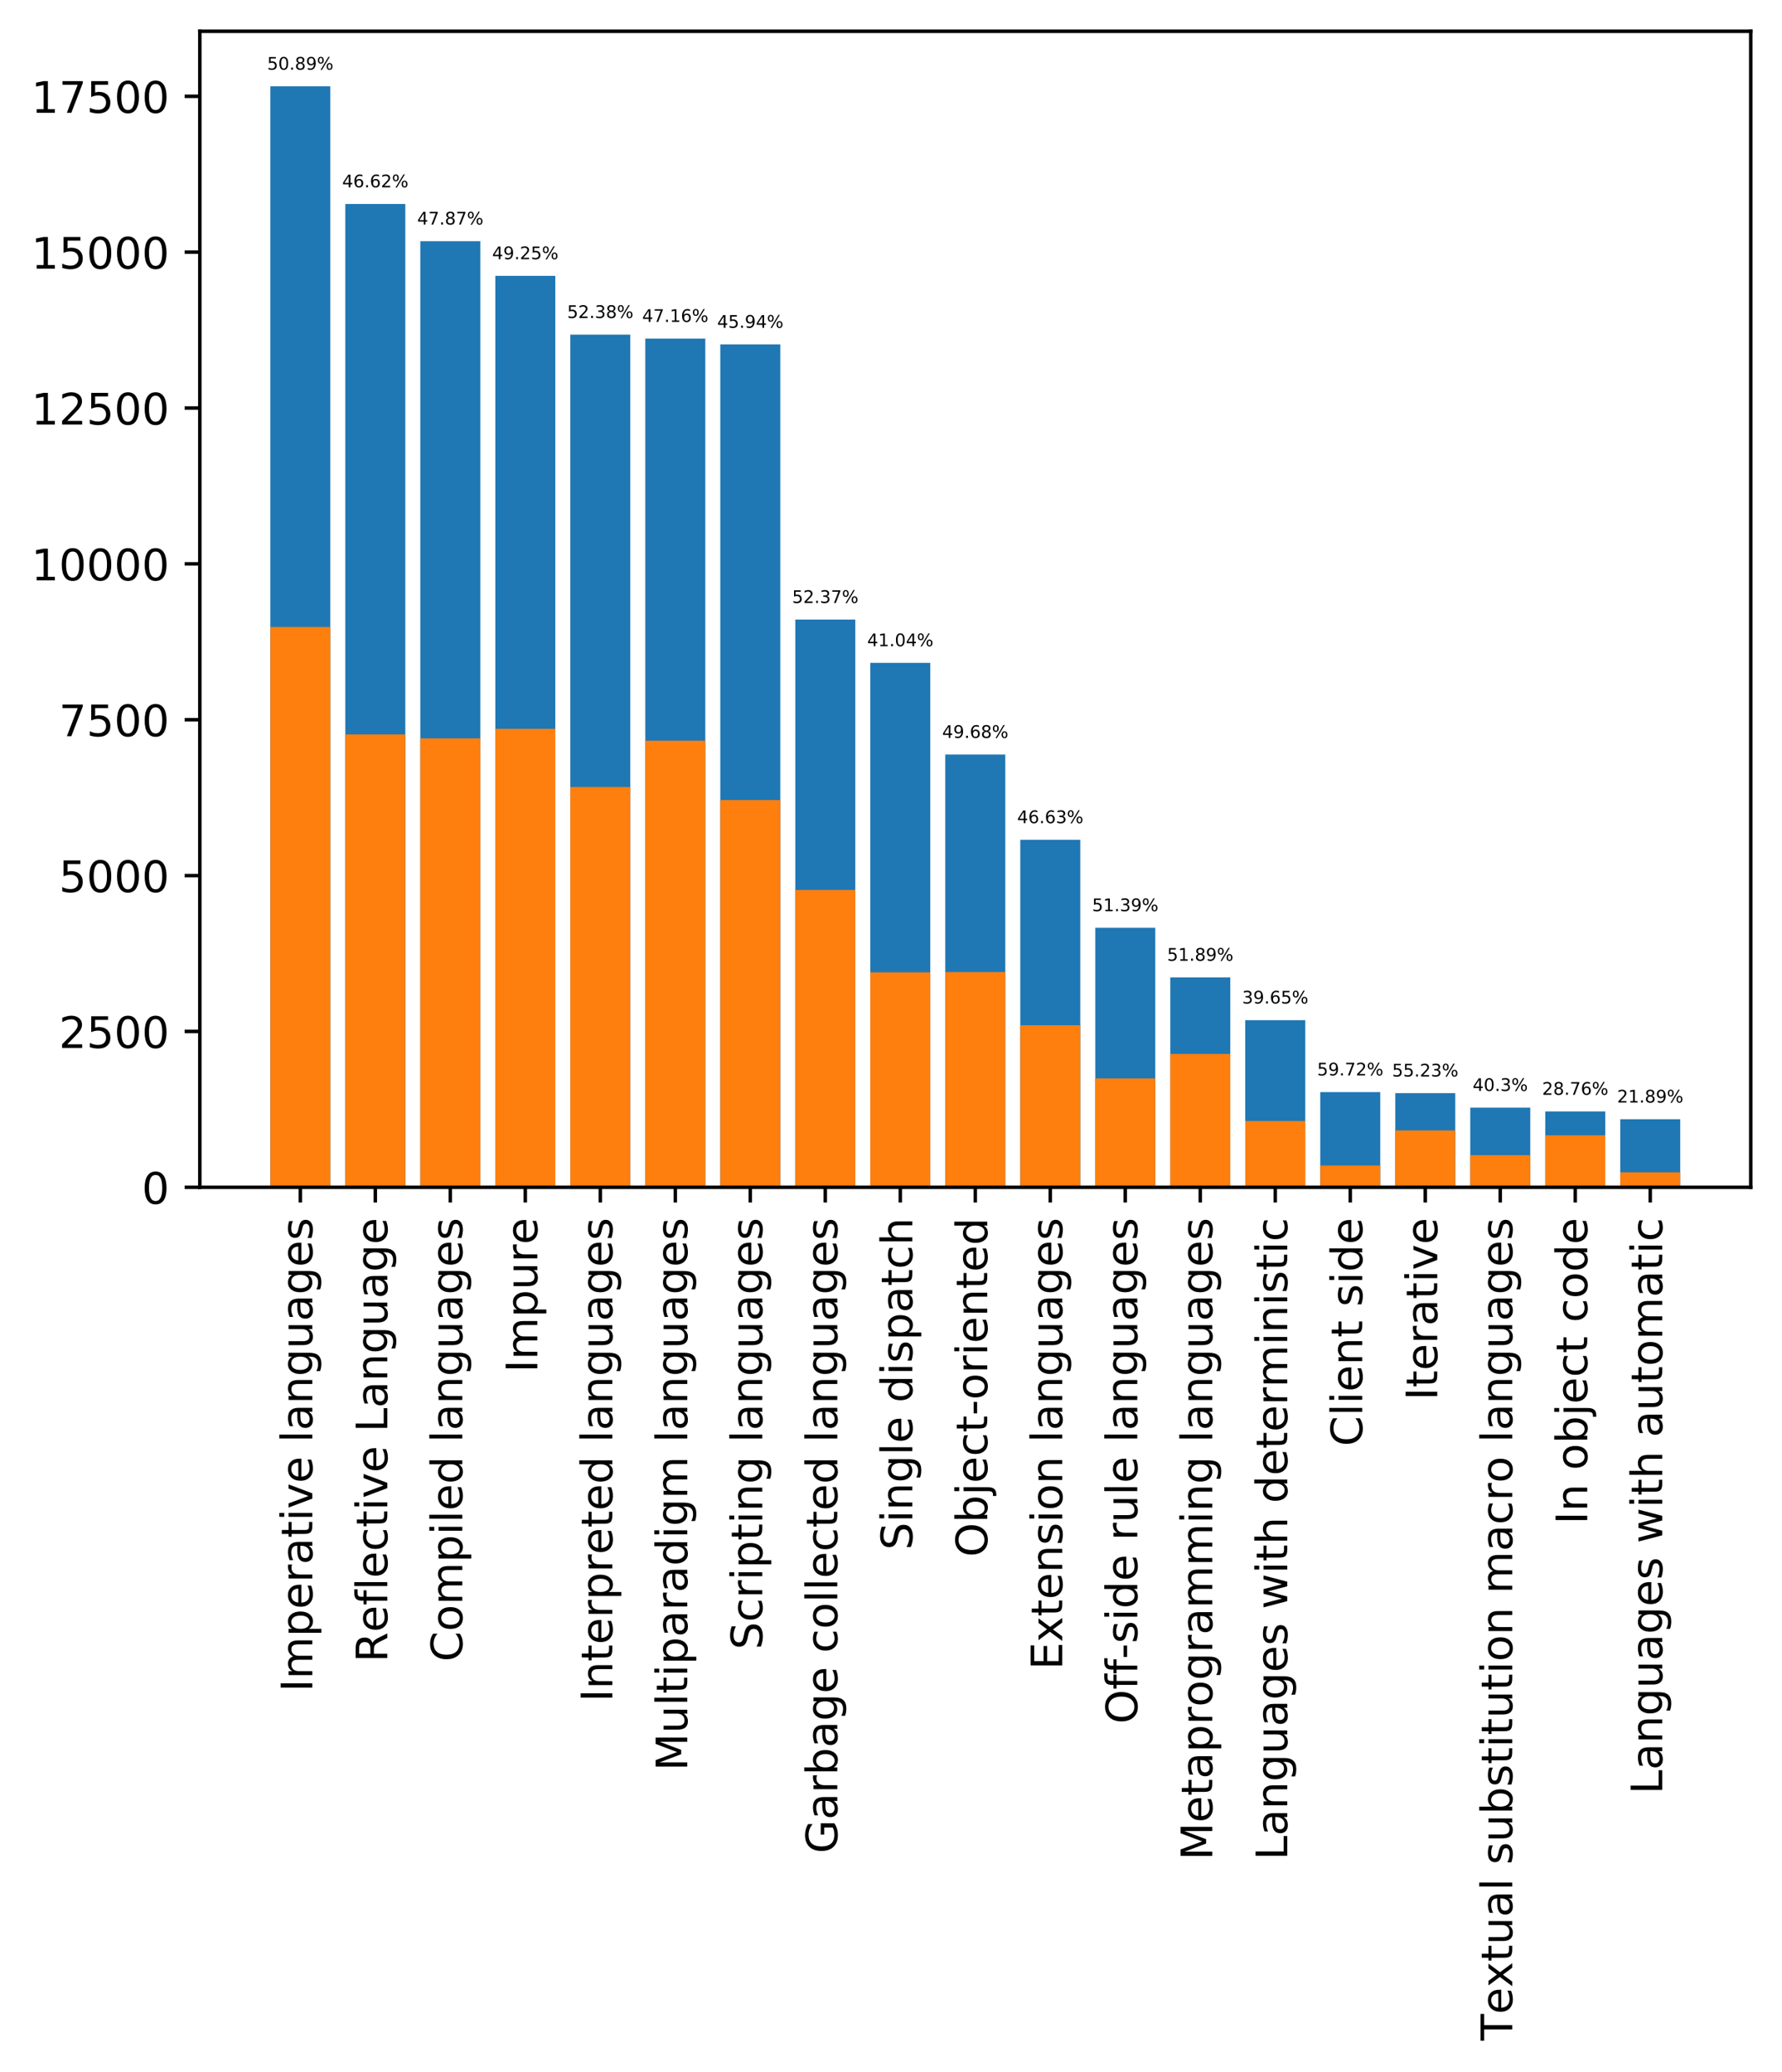 <?xml version="1.0" encoding="utf-8" standalone="no"?>
<!DOCTYPE svg PUBLIC "-//W3C//DTD SVG 1.1//EN"
  "http://www.w3.org/Graphics/SVG/1.1/DTD/svg11.dtd">
<!-- Created with matplotlib (https://matplotlib.org/) -->
<svg height="476.94pt" version="1.1" viewBox="0 0 410.332 476.94" width="410.332pt" xmlns="http://www.w3.org/2000/svg" xmlns:xlink="http://www.w3.org/1999/xlink">
 <defs>
  <style type="text/css">
*{stroke-linecap:butt;stroke-linejoin:round;}
  </style>
 </defs>
 <g id="figure_1">
  <g id="patch_1">
   <path d="M 0 476.94 
L 410.332 476.94 
L 410.332 -0 
L 0 -0 
z
" style="fill:#ffffff;"/>
  </g>
  <g id="axes_1">
   <g id="patch_2">
    <path d="M 46.013 273.312 
L 403.132 273.312 
L 403.132 7.2 
L 46.013 7.2 
z
" style="fill:#ffffff;"/>
   </g>
   <g id="patch_3">
    <path clip-path="url(#pbb33f61939)" d="M 62.245 273.312 
L 76.06 273.312 
L 76.06 19.872 
L 62.245 19.872 
z
" style="fill:#1f77b4;"/>
   </g>
   <g id="patch_4">
    <path clip-path="url(#pbb33f61939)" d="M 79.514 273.312 
L 93.329 273.312 
L 93.329 46.952 
L 79.514 46.952 
z
" style="fill:#1f77b4;"/>
   </g>
   <g id="patch_5">
    <path clip-path="url(#pbb33f61939)" d="M 96.783 273.312 
L 110.598 273.312 
L 110.598 55.52 
L 96.783 55.52 
z
" style="fill:#1f77b4;"/>
   </g>
   <g id="patch_6">
    <path clip-path="url(#pbb33f61939)" d="M 114.052 273.312 
L 127.867 273.312 
L 127.867 63.499 
L 114.052 63.499 
z
" style="fill:#1f77b4;"/>
   </g>
   <g id="patch_7">
    <path clip-path="url(#pbb33f61939)" d="M 131.321 273.312 
L 145.136 273.312 
L 145.136 77.032 
L 131.321 77.032 
z
" style="fill:#1f77b4;"/>
   </g>
   <g id="patch_8">
    <path clip-path="url(#pbb33f61939)" d="M 148.59 273.312 
L 162.405 273.312 
L 162.405 77.936 
L 148.59 77.936 
z
" style="fill:#1f77b4;"/>
   </g>
   <g id="patch_9">
    <path clip-path="url(#pbb33f61939)" d="M 165.858 273.312 
L 179.673 273.312 
L 179.673 79.285 
L 165.858 79.285 
z
" style="fill:#1f77b4;"/>
   </g>
   <g id="patch_10">
    <path clip-path="url(#pbb33f61939)" d="M 183.127 273.312 
L 196.942 273.312 
L 196.942 142.631 
L 183.127 142.631 
z
" style="fill:#1f77b4;"/>
   </g>
   <g id="patch_11">
    <path clip-path="url(#pbb33f61939)" d="M 200.396 273.312 
L 214.211 273.312 
L 214.211 152.591 
L 200.396 152.591 
z
" style="fill:#1f77b4;"/>
   </g>
   <g id="patch_12">
    <path clip-path="url(#pbb33f61939)" d="M 217.665 273.312 
L 231.48 273.312 
L 231.48 173.701 
L 217.665 173.701 
z
" style="fill:#1f77b4;"/>
   </g>
   <g id="patch_13">
    <path clip-path="url(#pbb33f61939)" d="M 234.934 273.312 
L 248.749 273.312 
L 248.749 193.319 
L 234.934 193.319 
z
" style="fill:#1f77b4;"/>
   </g>
   <g id="patch_14">
    <path clip-path="url(#pbb33f61939)" d="M 252.203 273.312 
L 266.018 273.312 
L 266.018 213.583 
L 252.203 213.583 
z
" style="fill:#1f77b4;"/>
   </g>
   <g id="patch_15">
    <path clip-path="url(#pbb33f61939)" d="M 269.472 273.312 
L 283.287 273.312 
L 283.287 224.992 
L 269.472 224.992 
z
" style="fill:#1f77b4;"/>
   </g>
   <g id="patch_16">
    <path clip-path="url(#pbb33f61939)" d="M 286.74 273.312 
L 300.555 273.312 
L 300.555 234.837 
L 286.74 234.837 
z
" style="fill:#1f77b4;"/>
   </g>
   <g id="patch_17">
    <path clip-path="url(#pbb33f61939)" d="M 304.009 273.312 
L 317.824 273.312 
L 317.824 251.398 
L 304.009 251.398 
z
" style="fill:#1f77b4;"/>
   </g>
   <g id="patch_18">
    <path clip-path="url(#pbb33f61939)" d="M 321.278 273.312 
L 335.093 273.312 
L 335.093 251.642 
L 321.278 251.642 
z
" style="fill:#1f77b4;"/>
   </g>
   <g id="patch_19">
    <path clip-path="url(#pbb33f61939)" d="M 338.547 273.312 
L 352.362 273.312 
L 352.362 254.971 
L 338.547 254.971 
z
" style="fill:#1f77b4;"/>
   </g>
   <g id="patch_20">
    <path clip-path="url(#pbb33f61939)" d="M 355.816 273.312 
L 369.631 273.312 
L 369.631 255.847 
L 355.816 255.847 
z
" style="fill:#1f77b4;"/>
   </g>
   <g id="patch_21">
    <path clip-path="url(#pbb33f61939)" d="M 373.085 273.312 
L 386.9 273.312 
L 386.9 257.641 
L 373.085 257.641 
z
" style="fill:#1f77b4;"/>
   </g>
   <g id="patch_22">
    <path clip-path="url(#pbb33f61939)" d="M 62.245 273.312 
L 76.06 273.312 
L 76.06 144.339 
L 62.245 144.339 
z
" style="fill:#ff7f0e;"/>
   </g>
   <g id="patch_23">
    <path clip-path="url(#pbb33f61939)" d="M 114.052 273.312 
L 127.867 273.312 
L 127.867 167.774 
L 114.052 167.774 
z
" style="fill:#ff7f0e;"/>
   </g>
   <g id="patch_24">
    <path clip-path="url(#pbb33f61939)" d="M 79.514 273.312 
L 93.329 273.312 
L 93.329 169.066 
L 79.514 169.066 
z
" style="fill:#ff7f0e;"/>
   </g>
   <g id="patch_25">
    <path clip-path="url(#pbb33f61939)" d="M 96.783 273.312 
L 110.598 273.312 
L 110.598 169.97 
L 96.783 169.97 
z
" style="fill:#ff7f0e;"/>
   </g>
   <g id="patch_26">
    <path clip-path="url(#pbb33f61939)" d="M 148.59 273.312 
L 162.405 273.312 
L 162.405 170.501 
L 148.59 170.501 
z
" style="fill:#ff7f0e;"/>
   </g>
   <g id="patch_27">
    <path clip-path="url(#pbb33f61939)" d="M 131.321 273.312 
L 145.136 273.312 
L 145.136 181.164 
L 131.321 181.164 
z
" style="fill:#ff7f0e;"/>
   </g>
   <g id="patch_28">
    <path clip-path="url(#pbb33f61939)" d="M 165.858 273.312 
L 179.673 273.312 
L 179.673 184.177 
L 165.858 184.177 
z
" style="fill:#ff7f0e;"/>
   </g>
   <g id="patch_29">
    <path clip-path="url(#pbb33f61939)" d="M 183.127 273.312 
L 196.942 273.312 
L 196.942 204.872 
L 183.127 204.872 
z
" style="fill:#ff7f0e;"/>
   </g>
   <g id="patch_30">
    <path clip-path="url(#pbb33f61939)" d="M 217.665 273.312 
L 231.48 273.312 
L 231.48 223.772 
L 217.665 223.772 
z
" style="fill:#ff7f0e;"/>
   </g>
   <g id="patch_31">
    <path clip-path="url(#pbb33f61939)" d="M 200.396 273.312 
L 214.211 273.312 
L 214.211 223.829 
L 200.396 223.829 
z
" style="fill:#ff7f0e;"/>
   </g>
   <g id="patch_32">
    <path clip-path="url(#pbb33f61939)" d="M 234.934 273.312 
L 248.749 273.312 
L 248.749 236.014 
L 234.934 236.014 
z
" style="fill:#ff7f0e;"/>
   </g>
   <g id="patch_33">
    <path clip-path="url(#pbb33f61939)" d="M 269.472 273.312 
L 283.287 273.312 
L 283.287 242.615 
L 269.472 242.615 
z
" style="fill:#ff7f0e;"/>
   </g>
   <g id="patch_34">
    <path clip-path="url(#pbb33f61939)" d="M 252.203 273.312 
L 266.018 273.312 
L 266.018 248.241 
L 252.203 248.241 
z
" style="fill:#ff7f0e;"/>
   </g>
   <g id="patch_35">
    <path clip-path="url(#pbb33f61939)" d="M 286.74 273.312 
L 300.555 273.312 
L 300.555 258.057 
L 286.74 258.057 
z
" style="fill:#ff7f0e;"/>
   </g>
   <g id="patch_36">
    <path clip-path="url(#pbb33f61939)" d="M 321.278 273.312 
L 335.093 273.312 
L 335.093 260.224 
L 321.278 260.224 
z
" style="fill:#ff7f0e;"/>
   </g>
   <g id="patch_37">
    <path clip-path="url(#pbb33f61939)" d="M 355.816 273.312 
L 369.631 273.312 
L 369.631 261.343 
L 355.816 261.343 
z
" style="fill:#ff7f0e;"/>
   </g>
   <g id="patch_38">
    <path clip-path="url(#pbb33f61939)" d="M 338.547 273.312 
L 352.362 273.312 
L 352.362 265.921 
L 338.547 265.921 
z
" style="fill:#ff7f0e;"/>
   </g>
   <g id="patch_39">
    <path clip-path="url(#pbb33f61939)" d="M 304.009 273.312 
L 317.824 273.312 
L 317.824 268.289 
L 304.009 268.289 
z
" style="fill:#ff7f0e;"/>
   </g>
   <g id="patch_40">
    <path clip-path="url(#pbb33f61939)" d="M 373.085 273.312 
L 386.9 273.312 
L 386.9 269.882 
L 373.085 269.882 
z
" style="fill:#ff7f0e;"/>
   </g>
   <g id="matplotlib.axis_1">
    <g id="xtick_1">
     <g id="line2d_1">
      <defs>
       <path d="M 0 0 
L 0 3.5 
" id="m29503f876c" style="stroke:#000000;stroke-width:0.8;"/>
      </defs>
      <g>
       <use style="stroke:#000000;stroke-width:0.8;" x="69.153" xlink:href="#m29503f876c" y="273.312"/>
      </g>
     </g>
     <g id="text_1">
      <!-- Imperative languages -->
      <defs>
       <path d="M 9.812 72.906 
L 19.672 72.906 
L 19.672 0 
L 9.812 0 
z
" id="DejaVuSans-73"/>
       <path d="M 52 44.188 
Q 55.375 50.25 60.062 53.125 
Q 64.75 56 71.094 56 
Q 79.641 56 84.281 50.016 
Q 88.922 44.047 88.922 33.016 
L 88.922 0 
L 79.891 0 
L 79.891 32.719 
Q 79.891 40.578 77.094 44.375 
Q 74.312 48.188 68.609 48.188 
Q 61.625 48.188 57.562 43.547 
Q 53.516 38.922 53.516 30.906 
L 53.516 0 
L 44.484 0 
L 44.484 32.719 
Q 44.484 40.625 41.703 44.406 
Q 38.922 48.188 33.109 48.188 
Q 26.219 48.188 22.156 43.531 
Q 18.109 38.875 18.109 30.906 
L 18.109 0 
L 9.078 0 
L 9.078 54.688 
L 18.109 54.688 
L 18.109 46.188 
Q 21.188 51.219 25.484 53.609 
Q 29.781 56 35.688 56 
Q 41.656 56 45.828 52.969 
Q 50 49.953 52 44.188 
z
" id="DejaVuSans-109"/>
       <path d="M 18.109 8.203 
L 18.109 -20.797 
L 9.078 -20.797 
L 9.078 54.688 
L 18.109 54.688 
L 18.109 46.391 
Q 20.953 51.266 25.266 53.625 
Q 29.594 56 35.594 56 
Q 45.562 56 51.781 48.094 
Q 58.016 40.188 58.016 27.297 
Q 58.016 14.406 51.781 6.484 
Q 45.562 -1.422 35.594 -1.422 
Q 29.594 -1.422 25.266 0.953 
Q 20.953 3.328 18.109 8.203 
z
M 48.688 27.297 
Q 48.688 37.203 44.609 42.844 
Q 40.531 48.484 33.406 48.484 
Q 26.266 48.484 22.188 42.844 
Q 18.109 37.203 18.109 27.297 
Q 18.109 17.391 22.188 11.75 
Q 26.266 6.109 33.406 6.109 
Q 40.531 6.109 44.609 11.75 
Q 48.688 17.391 48.688 27.297 
z
" id="DejaVuSans-112"/>
       <path d="M 56.203 29.594 
L 56.203 25.203 
L 14.891 25.203 
Q 15.484 15.922 20.484 11.062 
Q 25.484 6.203 34.422 6.203 
Q 39.594 6.203 44.453 7.469 
Q 49.312 8.734 54.109 11.281 
L 54.109 2.781 
Q 49.266 0.734 44.188 -0.344 
Q 39.109 -1.422 33.891 -1.422 
Q 20.797 -1.422 13.156 6.188 
Q 5.516 13.812 5.516 26.812 
Q 5.516 40.234 12.766 48.109 
Q 20.016 56 32.328 56 
Q 43.359 56 49.781 48.891 
Q 56.203 41.797 56.203 29.594 
z
M 47.219 32.234 
Q 47.125 39.594 43.094 43.984 
Q 39.062 48.391 32.422 48.391 
Q 24.906 48.391 20.391 44.141 
Q 15.875 39.891 15.188 32.172 
z
" id="DejaVuSans-101"/>
       <path d="M 41.109 46.297 
Q 39.594 47.172 37.812 47.578 
Q 36.031 48 33.891 48 
Q 26.266 48 22.188 43.047 
Q 18.109 38.094 18.109 28.812 
L 18.109 0 
L 9.078 0 
L 9.078 54.688 
L 18.109 54.688 
L 18.109 46.188 
Q 20.953 51.172 25.484 53.578 
Q 30.031 56 36.531 56 
Q 37.453 56 38.578 55.875 
Q 39.703 55.766 41.062 55.516 
z
" id="DejaVuSans-114"/>
       <path d="M 34.281 27.484 
Q 23.391 27.484 19.188 25 
Q 14.984 22.516 14.984 16.5 
Q 14.984 11.719 18.141 8.906 
Q 21.297 6.109 26.703 6.109 
Q 34.188 6.109 38.703 11.406 
Q 43.219 16.703 43.219 25.484 
L 43.219 27.484 
z
M 52.203 31.203 
L 52.203 0 
L 43.219 0 
L 43.219 8.297 
Q 40.141 3.328 35.547 0.953 
Q 30.953 -1.422 24.312 -1.422 
Q 15.922 -1.422 10.953 3.297 
Q 6 8.016 6 15.922 
Q 6 25.141 12.172 29.828 
Q 18.359 34.516 30.609 34.516 
L 43.219 34.516 
L 43.219 35.406 
Q 43.219 41.609 39.141 45 
Q 35.062 48.391 27.688 48.391 
Q 23 48.391 18.547 47.266 
Q 14.109 46.141 10.016 43.891 
L 10.016 52.203 
Q 14.938 54.109 19.578 55.047 
Q 24.219 56 28.609 56 
Q 40.484 56 46.344 49.844 
Q 52.203 43.703 52.203 31.203 
z
" id="DejaVuSans-97"/>
       <path d="M 18.312 70.219 
L 18.312 54.688 
L 36.812 54.688 
L 36.812 47.703 
L 18.312 47.703 
L 18.312 18.016 
Q 18.312 11.328 20.141 9.422 
Q 21.969 7.516 27.594 7.516 
L 36.812 7.516 
L 36.812 0 
L 27.594 0 
Q 17.188 0 13.234 3.875 
Q 9.281 7.766 9.281 18.016 
L 9.281 47.703 
L 2.688 47.703 
L 2.688 54.688 
L 9.281 54.688 
L 9.281 70.219 
z
" id="DejaVuSans-116"/>
       <path d="M 9.422 54.688 
L 18.406 54.688 
L 18.406 0 
L 9.422 0 
z
M 9.422 75.984 
L 18.406 75.984 
L 18.406 64.594 
L 9.422 64.594 
z
" id="DejaVuSans-105"/>
       <path d="M 2.984 54.688 
L 12.5 54.688 
L 29.594 8.797 
L 46.688 54.688 
L 56.203 54.688 
L 35.688 0 
L 23.484 0 
z
" id="DejaVuSans-118"/>
       <path id="DejaVuSans-32"/>
       <path d="M 9.422 75.984 
L 18.406 75.984 
L 18.406 0 
L 9.422 0 
z
" id="DejaVuSans-108"/>
       <path d="M 54.891 33.016 
L 54.891 0 
L 45.906 0 
L 45.906 32.719 
Q 45.906 40.484 42.875 44.328 
Q 39.844 48.188 33.797 48.188 
Q 26.516 48.188 22.312 43.547 
Q 18.109 38.922 18.109 30.906 
L 18.109 0 
L 9.078 0 
L 9.078 54.688 
L 18.109 54.688 
L 18.109 46.188 
Q 21.344 51.125 25.703 53.562 
Q 30.078 56 35.797 56 
Q 45.219 56 50.047 50.172 
Q 54.891 44.344 54.891 33.016 
z
" id="DejaVuSans-110"/>
       <path d="M 45.406 27.984 
Q 45.406 37.75 41.375 43.109 
Q 37.359 48.484 30.078 48.484 
Q 22.859 48.484 18.828 43.109 
Q 14.797 37.75 14.797 27.984 
Q 14.797 18.266 18.828 12.891 
Q 22.859 7.516 30.078 7.516 
Q 37.359 7.516 41.375 12.891 
Q 45.406 18.266 45.406 27.984 
z
M 54.391 6.781 
Q 54.391 -7.172 48.188 -13.984 
Q 42 -20.797 29.203 -20.797 
Q 24.469 -20.797 20.266 -20.094 
Q 16.062 -19.391 12.109 -17.922 
L 12.109 -9.188 
Q 16.062 -11.328 19.922 -12.344 
Q 23.781 -13.375 27.781 -13.375 
Q 36.625 -13.375 41.016 -8.766 
Q 45.406 -4.156 45.406 5.172 
L 45.406 9.625 
Q 42.625 4.781 38.281 2.391 
Q 33.938 0 27.875 0 
Q 17.828 0 11.672 7.656 
Q 5.516 15.328 5.516 27.984 
Q 5.516 40.672 11.672 48.328 
Q 17.828 56 27.875 56 
Q 33.938 56 38.281 53.609 
Q 42.625 51.219 45.406 46.391 
L 45.406 54.688 
L 54.391 54.688 
z
" id="DejaVuSans-103"/>
       <path d="M 8.5 21.578 
L 8.5 54.688 
L 17.484 54.688 
L 17.484 21.922 
Q 17.484 14.156 20.5 10.266 
Q 23.531 6.391 29.594 6.391 
Q 36.859 6.391 41.078 11.031 
Q 45.312 15.672 45.312 23.688 
L 45.312 54.688 
L 54.297 54.688 
L 54.297 0 
L 45.312 0 
L 45.312 8.406 
Q 42.047 3.422 37.719 1 
Q 33.406 -1.422 27.688 -1.422 
Q 18.266 -1.422 13.375 4.438 
Q 8.5 10.297 8.5 21.578 
z
M 31.109 56 
z
" id="DejaVuSans-117"/>
       <path d="M 44.281 53.078 
L 44.281 44.578 
Q 40.484 46.531 36.375 47.5 
Q 32.281 48.484 27.875 48.484 
Q 21.188 48.484 17.844 46.438 
Q 14.5 44.391 14.5 40.281 
Q 14.5 37.156 16.891 35.375 
Q 19.281 33.594 26.516 31.984 
L 29.594 31.297 
Q 39.156 29.25 43.188 25.516 
Q 47.219 21.781 47.219 15.094 
Q 47.219 7.469 41.188 3.016 
Q 35.156 -1.422 24.609 -1.422 
Q 20.219 -1.422 15.453 -0.562 
Q 10.688 0.297 5.422 2 
L 5.422 11.281 
Q 10.406 8.688 15.234 7.391 
Q 20.062 6.109 24.812 6.109 
Q 31.156 6.109 34.562 8.281 
Q 37.984 10.453 37.984 14.406 
Q 37.984 18.062 35.516 20.016 
Q 33.062 21.969 24.703 23.781 
L 21.578 24.516 
Q 13.234 26.266 9.516 29.906 
Q 5.812 33.547 5.812 39.891 
Q 5.812 47.609 11.281 51.797 
Q 16.75 56 26.812 56 
Q 31.781 56 36.172 55.266 
Q 40.578 54.547 44.281 53.078 
z
" id="DejaVuSans-115"/>
      </defs>
      <g transform="translate(71.912 389.46)rotate(-90)scale(0.1 -0.1)">
       <use xlink:href="#DejaVuSans-73"/>
       <use x="29.492" xlink:href="#DejaVuSans-109"/>
       <use x="126.904" xlink:href="#DejaVuSans-112"/>
       <use x="190.381" xlink:href="#DejaVuSans-101"/>
       <use x="251.904" xlink:href="#DejaVuSans-114"/>
       <use x="293.018" xlink:href="#DejaVuSans-97"/>
       <use x="354.297" xlink:href="#DejaVuSans-116"/>
       <use x="393.506" xlink:href="#DejaVuSans-105"/>
       <use x="421.289" xlink:href="#DejaVuSans-118"/>
       <use x="480.469" xlink:href="#DejaVuSans-101"/>
       <use x="541.992" xlink:href="#DejaVuSans-32"/>
       <use x="573.779" xlink:href="#DejaVuSans-108"/>
       <use x="601.562" xlink:href="#DejaVuSans-97"/>
       <use x="662.842" xlink:href="#DejaVuSans-110"/>
       <use x="726.221" xlink:href="#DejaVuSans-103"/>
       <use x="789.697" xlink:href="#DejaVuSans-117"/>
       <use x="853.076" xlink:href="#DejaVuSans-97"/>
       <use x="914.355" xlink:href="#DejaVuSans-103"/>
       <use x="977.832" xlink:href="#DejaVuSans-101"/>
       <use x="1039.355" xlink:href="#DejaVuSans-115"/>
      </g>
     </g>
    </g>
    <g id="xtick_2">
     <g id="line2d_2">
      <g>
       <use style="stroke:#000000;stroke-width:0.8;" x="86.422" xlink:href="#m29503f876c" y="273.312"/>
      </g>
     </g>
     <g id="text_2">
      <!-- Reflective Language -->
      <defs>
       <path d="M 44.391 34.188 
Q 47.562 33.109 50.562 29.594 
Q 53.562 26.078 56.594 19.922 
L 66.609 0 
L 56 0 
L 46.688 18.703 
Q 43.062 26.031 39.672 28.422 
Q 36.281 30.812 30.422 30.812 
L 19.672 30.812 
L 19.672 0 
L 9.812 0 
L 9.812 72.906 
L 32.078 72.906 
Q 44.578 72.906 50.734 67.672 
Q 56.891 62.453 56.891 51.906 
Q 56.891 45.016 53.688 40.469 
Q 50.484 35.938 44.391 34.188 
z
M 19.672 64.797 
L 19.672 38.922 
L 32.078 38.922 
Q 39.203 38.922 42.844 42.219 
Q 46.484 45.516 46.484 51.906 
Q 46.484 58.297 42.844 61.547 
Q 39.203 64.797 32.078 64.797 
z
" id="DejaVuSans-82"/>
       <path d="M 37.109 75.984 
L 37.109 68.5 
L 28.516 68.5 
Q 23.688 68.5 21.797 66.547 
Q 19.922 64.594 19.922 59.516 
L 19.922 54.688 
L 34.719 54.688 
L 34.719 47.703 
L 19.922 47.703 
L 19.922 0 
L 10.891 0 
L 10.891 47.703 
L 2.297 47.703 
L 2.297 54.688 
L 10.891 54.688 
L 10.891 58.5 
Q 10.891 67.625 15.141 71.797 
Q 19.391 75.984 28.609 75.984 
z
" id="DejaVuSans-102"/>
       <path d="M 48.781 52.594 
L 48.781 44.188 
Q 44.969 46.297 41.141 47.344 
Q 37.312 48.391 33.406 48.391 
Q 24.656 48.391 19.812 42.844 
Q 14.984 37.312 14.984 27.297 
Q 14.984 17.281 19.812 11.734 
Q 24.656 6.203 33.406 6.203 
Q 37.312 6.203 41.141 7.25 
Q 44.969 8.297 48.781 10.406 
L 48.781 2.094 
Q 45.016 0.344 40.984 -0.531 
Q 36.969 -1.422 32.422 -1.422 
Q 20.062 -1.422 12.781 6.344 
Q 5.516 14.109 5.516 27.297 
Q 5.516 40.672 12.859 48.328 
Q 20.219 56 33.016 56 
Q 37.156 56 41.109 55.141 
Q 45.062 54.297 48.781 52.594 
z
" id="DejaVuSans-99"/>
       <path d="M 9.812 72.906 
L 19.672 72.906 
L 19.672 8.297 
L 55.172 8.297 
L 55.172 0 
L 9.812 0 
z
" id="DejaVuSans-76"/>
      </defs>
      <g transform="translate(89.181 382.659)rotate(-90)scale(0.1 -0.1)">
       <use xlink:href="#DejaVuSans-82"/>
       <use x="69.42" xlink:href="#DejaVuSans-101"/>
       <use x="130.943" xlink:href="#DejaVuSans-102"/>
       <use x="166.148" xlink:href="#DejaVuSans-108"/>
       <use x="193.932" xlink:href="#DejaVuSans-101"/>
       <use x="255.455" xlink:href="#DejaVuSans-99"/>
       <use x="310.436" xlink:href="#DejaVuSans-116"/>
       <use x="349.645" xlink:href="#DejaVuSans-105"/>
       <use x="377.428" xlink:href="#DejaVuSans-118"/>
       <use x="436.607" xlink:href="#DejaVuSans-101"/>
       <use x="498.131" xlink:href="#DejaVuSans-32"/>
       <use x="529.918" xlink:href="#DejaVuSans-76"/>
       <use x="585.631" xlink:href="#DejaVuSans-97"/>
       <use x="646.91" xlink:href="#DejaVuSans-110"/>
       <use x="710.289" xlink:href="#DejaVuSans-103"/>
       <use x="773.766" xlink:href="#DejaVuSans-117"/>
       <use x="837.145" xlink:href="#DejaVuSans-97"/>
       <use x="898.424" xlink:href="#DejaVuSans-103"/>
       <use x="961.9" xlink:href="#DejaVuSans-101"/>
      </g>
     </g>
    </g>
    <g id="xtick_3">
     <g id="line2d_3">
      <g>
       <use style="stroke:#000000;stroke-width:0.8;" x="103.69" xlink:href="#m29503f876c" y="273.312"/>
      </g>
     </g>
     <g id="text_3">
      <!-- Compiled languages -->
      <defs>
       <path d="M 64.406 67.281 
L 64.406 56.891 
Q 59.422 61.531 53.781 63.812 
Q 48.141 66.109 41.797 66.109 
Q 29.297 66.109 22.656 58.469 
Q 16.016 50.828 16.016 36.375 
Q 16.016 21.969 22.656 14.328 
Q 29.297 6.688 41.797 6.688 
Q 48.141 6.688 53.781 8.984 
Q 59.422 11.281 64.406 15.922 
L 64.406 5.609 
Q 59.234 2.094 53.438 0.328 
Q 47.656 -1.422 41.219 -1.422 
Q 24.656 -1.422 15.125 8.703 
Q 5.609 18.844 5.609 36.375 
Q 5.609 53.953 15.125 64.078 
Q 24.656 74.219 41.219 74.219 
Q 47.75 74.219 53.531 72.484 
Q 59.328 70.75 64.406 67.281 
z
" id="DejaVuSans-67"/>
       <path d="M 30.609 48.391 
Q 23.391 48.391 19.188 42.75 
Q 14.984 37.109 14.984 27.297 
Q 14.984 17.484 19.156 11.844 
Q 23.344 6.203 30.609 6.203 
Q 37.797 6.203 41.984 11.859 
Q 46.188 17.531 46.188 27.297 
Q 46.188 37.016 41.984 42.703 
Q 37.797 48.391 30.609 48.391 
z
M 30.609 56 
Q 42.328 56 49.016 48.375 
Q 55.719 40.766 55.719 27.297 
Q 55.719 13.875 49.016 6.219 
Q 42.328 -1.422 30.609 -1.422 
Q 18.844 -1.422 12.172 6.219 
Q 5.516 13.875 5.516 27.297 
Q 5.516 40.766 12.172 48.375 
Q 18.844 56 30.609 56 
z
" id="DejaVuSans-111"/>
       <path d="M 45.406 46.391 
L 45.406 75.984 
L 54.391 75.984 
L 54.391 0 
L 45.406 0 
L 45.406 8.203 
Q 42.578 3.328 38.25 0.953 
Q 33.938 -1.422 27.875 -1.422 
Q 17.969 -1.422 11.734 6.484 
Q 5.516 14.406 5.516 27.297 
Q 5.516 40.188 11.734 48.094 
Q 17.969 56 27.875 56 
Q 33.938 56 38.25 53.625 
Q 42.578 51.266 45.406 46.391 
z
M 14.797 27.297 
Q 14.797 17.391 18.875 11.75 
Q 22.953 6.109 30.078 6.109 
Q 37.203 6.109 41.297 11.75 
Q 45.406 17.391 45.406 27.297 
Q 45.406 37.203 41.297 42.844 
Q 37.203 48.484 30.078 48.484 
Q 22.953 48.484 18.875 42.844 
Q 14.797 37.203 14.797 27.297 
z
" id="DejaVuSans-100"/>
      </defs>
      <g transform="translate(106.45 382.507)rotate(-90)scale(0.1 -0.1)">
       <use xlink:href="#DejaVuSans-67"/>
       <use x="69.824" xlink:href="#DejaVuSans-111"/>
       <use x="131.006" xlink:href="#DejaVuSans-109"/>
       <use x="228.418" xlink:href="#DejaVuSans-112"/>
       <use x="291.895" xlink:href="#DejaVuSans-105"/>
       <use x="319.678" xlink:href="#DejaVuSans-108"/>
       <use x="347.461" xlink:href="#DejaVuSans-101"/>
       <use x="408.984" xlink:href="#DejaVuSans-100"/>
       <use x="472.461" xlink:href="#DejaVuSans-32"/>
       <use x="504.248" xlink:href="#DejaVuSans-108"/>
       <use x="532.031" xlink:href="#DejaVuSans-97"/>
       <use x="593.311" xlink:href="#DejaVuSans-110"/>
       <use x="656.689" xlink:href="#DejaVuSans-103"/>
       <use x="720.166" xlink:href="#DejaVuSans-117"/>
       <use x="783.545" xlink:href="#DejaVuSans-97"/>
       <use x="844.824" xlink:href="#DejaVuSans-103"/>
       <use x="908.301" xlink:href="#DejaVuSans-101"/>
       <use x="969.824" xlink:href="#DejaVuSans-115"/>
      </g>
     </g>
    </g>
    <g id="xtick_4">
     <g id="line2d_4">
      <g>
       <use style="stroke:#000000;stroke-width:0.8;" x="120.959" xlink:href="#m29503f876c" y="273.312"/>
      </g>
     </g>
     <g id="text_4">
      <!-- Impure -->
      <g transform="translate(123.719 315.95)rotate(-90)scale(0.1 -0.1)">
       <use xlink:href="#DejaVuSans-73"/>
       <use x="29.492" xlink:href="#DejaVuSans-109"/>
       <use x="126.904" xlink:href="#DejaVuSans-112"/>
       <use x="190.381" xlink:href="#DejaVuSans-117"/>
       <use x="253.76" xlink:href="#DejaVuSans-114"/>
       <use x="294.842" xlink:href="#DejaVuSans-101"/>
      </g>
     </g>
    </g>
    <g id="xtick_5">
     <g id="line2d_5">
      <g>
       <use style="stroke:#000000;stroke-width:0.8;" x="138.228" xlink:href="#m29503f876c" y="273.312"/>
      </g>
     </g>
     <g id="text_5">
      <!-- Interpreted languages -->
      <g transform="translate(140.988 391.762)rotate(-90)scale(0.1 -0.1)">
       <use xlink:href="#DejaVuSans-73"/>
       <use x="29.492" xlink:href="#DejaVuSans-110"/>
       <use x="92.871" xlink:href="#DejaVuSans-116"/>
       <use x="132.08" xlink:href="#DejaVuSans-101"/>
       <use x="193.604" xlink:href="#DejaVuSans-114"/>
       <use x="234.717" xlink:href="#DejaVuSans-112"/>
       <use x="298.193" xlink:href="#DejaVuSans-114"/>
       <use x="339.275" xlink:href="#DejaVuSans-101"/>
       <use x="400.799" xlink:href="#DejaVuSans-116"/>
       <use x="440.008" xlink:href="#DejaVuSans-101"/>
       <use x="501.531" xlink:href="#DejaVuSans-100"/>
       <use x="565.008" xlink:href="#DejaVuSans-32"/>
       <use x="596.795" xlink:href="#DejaVuSans-108"/>
       <use x="624.578" xlink:href="#DejaVuSans-97"/>
       <use x="685.857" xlink:href="#DejaVuSans-110"/>
       <use x="749.236" xlink:href="#DejaVuSans-103"/>
       <use x="812.713" xlink:href="#DejaVuSans-117"/>
       <use x="876.092" xlink:href="#DejaVuSans-97"/>
       <use x="937.371" xlink:href="#DejaVuSans-103"/>
       <use x="1000.848" xlink:href="#DejaVuSans-101"/>
       <use x="1062.371" xlink:href="#DejaVuSans-115"/>
      </g>
     </g>
    </g>
    <g id="xtick_6">
     <g id="line2d_6">
      <g>
       <use style="stroke:#000000;stroke-width:0.8;" x="155.497" xlink:href="#m29503f876c" y="273.312"/>
      </g>
     </g>
     <g id="text_6">
      <!-- Multiparadigm languages -->
      <defs>
       <path d="M 9.812 72.906 
L 24.516 72.906 
L 43.109 23.297 
L 61.812 72.906 
L 76.516 72.906 
L 76.516 0 
L 66.891 0 
L 66.891 64.016 
L 48.094 14.016 
L 38.188 14.016 
L 19.391 64.016 
L 19.391 0 
L 9.812 0 
z
" id="DejaVuSans-77"/>
      </defs>
      <g transform="translate(158.256 407.632)rotate(-90)scale(0.1 -0.1)">
       <use xlink:href="#DejaVuSans-77"/>
       <use x="86.279" xlink:href="#DejaVuSans-117"/>
       <use x="149.658" xlink:href="#DejaVuSans-108"/>
       <use x="177.441" xlink:href="#DejaVuSans-116"/>
       <use x="216.65" xlink:href="#DejaVuSans-105"/>
       <use x="244.434" xlink:href="#DejaVuSans-112"/>
       <use x="307.91" xlink:href="#DejaVuSans-97"/>
       <use x="369.189" xlink:href="#DejaVuSans-114"/>
       <use x="410.303" xlink:href="#DejaVuSans-97"/>
       <use x="471.582" xlink:href="#DejaVuSans-100"/>
       <use x="535.059" xlink:href="#DejaVuSans-105"/>
       <use x="562.842" xlink:href="#DejaVuSans-103"/>
       <use x="626.318" xlink:href="#DejaVuSans-109"/>
       <use x="723.73" xlink:href="#DejaVuSans-32"/>
       <use x="755.518" xlink:href="#DejaVuSans-108"/>
       <use x="783.301" xlink:href="#DejaVuSans-97"/>
       <use x="844.58" xlink:href="#DejaVuSans-110"/>
       <use x="907.959" xlink:href="#DejaVuSans-103"/>
       <use x="971.436" xlink:href="#DejaVuSans-117"/>
       <use x="1034.814" xlink:href="#DejaVuSans-97"/>
       <use x="1096.094" xlink:href="#DejaVuSans-103"/>
       <use x="1159.57" xlink:href="#DejaVuSans-101"/>
       <use x="1221.094" xlink:href="#DejaVuSans-115"/>
      </g>
     </g>
    </g>
    <g id="xtick_7">
     <g id="line2d_7">
      <g>
       <use style="stroke:#000000;stroke-width:0.8;" x="172.766" xlink:href="#m29503f876c" y="273.312"/>
      </g>
     </g>
     <g id="text_7">
      <!-- Scripting languages -->
      <defs>
       <path d="M 53.516 70.516 
L 53.516 60.891 
Q 47.906 63.578 42.922 64.891 
Q 37.938 66.219 33.297 66.219 
Q 25.25 66.219 20.875 63.094 
Q 16.5 59.969 16.5 54.203 
Q 16.5 49.359 19.406 46.891 
Q 22.312 44.438 30.422 42.922 
L 36.375 41.703 
Q 47.406 39.594 52.656 34.297 
Q 57.906 29 57.906 20.125 
Q 57.906 9.516 50.797 4.047 
Q 43.703 -1.422 29.984 -1.422 
Q 24.812 -1.422 18.969 -0.25 
Q 13.141 0.922 6.891 3.219 
L 6.891 13.375 
Q 12.891 10.016 18.656 8.297 
Q 24.422 6.594 29.984 6.594 
Q 38.422 6.594 43.016 9.906 
Q 47.609 13.234 47.609 19.391 
Q 47.609 24.75 44.312 27.781 
Q 41.016 30.812 33.5 32.328 
L 27.484 33.5 
Q 16.453 35.688 11.516 40.375 
Q 6.594 45.062 6.594 53.422 
Q 6.594 63.094 13.406 68.656 
Q 20.219 74.219 32.172 74.219 
Q 37.312 74.219 42.625 73.281 
Q 47.953 72.359 53.516 70.516 
z
" id="DejaVuSans-83"/>
      </defs>
      <g transform="translate(175.525 379.728)rotate(-90)scale(0.1 -0.1)">
       <use xlink:href="#DejaVuSans-83"/>
       <use x="63.477" xlink:href="#DejaVuSans-99"/>
       <use x="118.457" xlink:href="#DejaVuSans-114"/>
       <use x="159.57" xlink:href="#DejaVuSans-105"/>
       <use x="187.354" xlink:href="#DejaVuSans-112"/>
       <use x="250.83" xlink:href="#DejaVuSans-116"/>
       <use x="290.039" xlink:href="#DejaVuSans-105"/>
       <use x="317.822" xlink:href="#DejaVuSans-110"/>
       <use x="381.201" xlink:href="#DejaVuSans-103"/>
       <use x="444.678" xlink:href="#DejaVuSans-32"/>
       <use x="476.465" xlink:href="#DejaVuSans-108"/>
       <use x="504.248" xlink:href="#DejaVuSans-97"/>
       <use x="565.527" xlink:href="#DejaVuSans-110"/>
       <use x="628.906" xlink:href="#DejaVuSans-103"/>
       <use x="692.383" xlink:href="#DejaVuSans-117"/>
       <use x="755.762" xlink:href="#DejaVuSans-97"/>
       <use x="817.041" xlink:href="#DejaVuSans-103"/>
       <use x="880.518" xlink:href="#DejaVuSans-101"/>
       <use x="942.041" xlink:href="#DejaVuSans-115"/>
      </g>
     </g>
    </g>
    <g id="xtick_8">
     <g id="line2d_8">
      <g>
       <use style="stroke:#000000;stroke-width:0.8;" x="190.035" xlink:href="#m29503f876c" y="273.312"/>
      </g>
     </g>
     <g id="text_8">
      <!-- Garbage collected languages -->
      <defs>
       <path d="M 59.516 10.406 
L 59.516 29.984 
L 43.406 29.984 
L 43.406 38.094 
L 69.281 38.094 
L 69.281 6.781 
Q 63.578 2.734 56.688 0.656 
Q 49.812 -1.422 42 -1.422 
Q 24.906 -1.422 15.25 8.562 
Q 5.609 18.562 5.609 36.375 
Q 5.609 54.25 15.25 64.234 
Q 24.906 74.219 42 74.219 
Q 49.125 74.219 55.547 72.453 
Q 61.969 70.703 67.391 67.281 
L 67.391 56.781 
Q 61.922 61.422 55.766 63.766 
Q 49.609 66.109 42.828 66.109 
Q 29.438 66.109 22.719 58.641 
Q 16.016 51.172 16.016 36.375 
Q 16.016 21.625 22.719 14.156 
Q 29.438 6.688 42.828 6.688 
Q 48.047 6.688 52.141 7.594 
Q 56.25 8.5 59.516 10.406 
z
" id="DejaVuSans-71"/>
       <path d="M 48.688 27.297 
Q 48.688 37.203 44.609 42.844 
Q 40.531 48.484 33.406 48.484 
Q 26.266 48.484 22.188 42.844 
Q 18.109 37.203 18.109 27.297 
Q 18.109 17.391 22.188 11.75 
Q 26.266 6.109 33.406 6.109 
Q 40.531 6.109 44.609 11.75 
Q 48.688 17.391 48.688 27.297 
z
M 18.109 46.391 
Q 20.953 51.266 25.266 53.625 
Q 29.594 56 35.594 56 
Q 45.562 56 51.781 48.094 
Q 58.016 40.188 58.016 27.297 
Q 58.016 14.406 51.781 6.484 
Q 45.562 -1.422 35.594 -1.422 
Q 29.594 -1.422 25.266 0.953 
Q 20.953 3.328 18.109 8.203 
L 18.109 0 
L 9.078 0 
L 9.078 75.984 
L 18.109 75.984 
z
" id="DejaVuSans-98"/>
      </defs>
      <g transform="translate(192.794 426.649)rotate(-90)scale(0.1 -0.1)">
       <use xlink:href="#DejaVuSans-71"/>
       <use x="77.49" xlink:href="#DejaVuSans-97"/>
       <use x="138.77" xlink:href="#DejaVuSans-114"/>
       <use x="179.883" xlink:href="#DejaVuSans-98"/>
       <use x="243.359" xlink:href="#DejaVuSans-97"/>
       <use x="304.639" xlink:href="#DejaVuSans-103"/>
       <use x="368.115" xlink:href="#DejaVuSans-101"/>
       <use x="429.639" xlink:href="#DejaVuSans-32"/>
       <use x="461.426" xlink:href="#DejaVuSans-99"/>
       <use x="516.406" xlink:href="#DejaVuSans-111"/>
       <use x="577.588" xlink:href="#DejaVuSans-108"/>
       <use x="605.371" xlink:href="#DejaVuSans-108"/>
       <use x="633.154" xlink:href="#DejaVuSans-101"/>
       <use x="694.678" xlink:href="#DejaVuSans-99"/>
       <use x="749.658" xlink:href="#DejaVuSans-116"/>
       <use x="788.867" xlink:href="#DejaVuSans-101"/>
       <use x="850.391" xlink:href="#DejaVuSans-100"/>
       <use x="913.867" xlink:href="#DejaVuSans-32"/>
       <use x="945.654" xlink:href="#DejaVuSans-108"/>
       <use x="973.438" xlink:href="#DejaVuSans-97"/>
       <use x="1034.717" xlink:href="#DejaVuSans-110"/>
       <use x="1098.096" xlink:href="#DejaVuSans-103"/>
       <use x="1161.572" xlink:href="#DejaVuSans-117"/>
       <use x="1224.951" xlink:href="#DejaVuSans-97"/>
       <use x="1286.23" xlink:href="#DejaVuSans-103"/>
       <use x="1349.707" xlink:href="#DejaVuSans-101"/>
       <use x="1411.23" xlink:href="#DejaVuSans-115"/>
      </g>
     </g>
    </g>
    <g id="xtick_9">
     <g id="line2d_9">
      <g>
       <use style="stroke:#000000;stroke-width:0.8;" x="207.304" xlink:href="#m29503f876c" y="273.312"/>
      </g>
     </g>
     <g id="text_9">
      <!-- Single dispatch -->
      <defs>
       <path d="M 54.891 33.016 
L 54.891 0 
L 45.906 0 
L 45.906 32.719 
Q 45.906 40.484 42.875 44.328 
Q 39.844 48.188 33.797 48.188 
Q 26.516 48.188 22.312 43.547 
Q 18.109 38.922 18.109 30.906 
L 18.109 0 
L 9.078 0 
L 9.078 75.984 
L 18.109 75.984 
L 18.109 46.188 
Q 21.344 51.125 25.703 53.562 
Q 30.078 56 35.797 56 
Q 45.219 56 50.047 50.172 
Q 54.891 44.344 54.891 33.016 
z
" id="DejaVuSans-104"/>
      </defs>
      <g transform="translate(210.063 356.803)rotate(-90)scale(0.1 -0.1)">
       <use xlink:href="#DejaVuSans-83"/>
       <use x="63.477" xlink:href="#DejaVuSans-105"/>
       <use x="91.26" xlink:href="#DejaVuSans-110"/>
       <use x="154.639" xlink:href="#DejaVuSans-103"/>
       <use x="218.115" xlink:href="#DejaVuSans-108"/>
       <use x="245.898" xlink:href="#DejaVuSans-101"/>
       <use x="307.422" xlink:href="#DejaVuSans-32"/>
       <use x="339.209" xlink:href="#DejaVuSans-100"/>
       <use x="402.686" xlink:href="#DejaVuSans-105"/>
       <use x="430.469" xlink:href="#DejaVuSans-115"/>
       <use x="482.568" xlink:href="#DejaVuSans-112"/>
       <use x="546.045" xlink:href="#DejaVuSans-97"/>
       <use x="607.324" xlink:href="#DejaVuSans-116"/>
       <use x="646.533" xlink:href="#DejaVuSans-99"/>
       <use x="701.514" xlink:href="#DejaVuSans-104"/>
      </g>
     </g>
    </g>
    <g id="xtick_10">
     <g id="line2d_10">
      <g>
       <use style="stroke:#000000;stroke-width:0.8;" x="224.572" xlink:href="#m29503f876c" y="273.312"/>
      </g>
     </g>
     <g id="text_10">
      <!-- Object-oriented -->
      <defs>
       <path d="M 39.406 66.219 
Q 28.656 66.219 22.328 58.203 
Q 16.016 50.203 16.016 36.375 
Q 16.016 22.609 22.328 14.594 
Q 28.656 6.594 39.406 6.594 
Q 50.141 6.594 56.422 14.594 
Q 62.703 22.609 62.703 36.375 
Q 62.703 50.203 56.422 58.203 
Q 50.141 66.219 39.406 66.219 
z
M 39.406 74.219 
Q 54.734 74.219 63.906 63.938 
Q 73.094 53.656 73.094 36.375 
Q 73.094 19.141 63.906 8.859 
Q 54.734 -1.422 39.406 -1.422 
Q 24.031 -1.422 14.812 8.828 
Q 5.609 19.094 5.609 36.375 
Q 5.609 53.656 14.812 63.938 
Q 24.031 74.219 39.406 74.219 
z
" id="DejaVuSans-79"/>
       <path d="M 9.422 54.688 
L 18.406 54.688 
L 18.406 -0.984 
Q 18.406 -11.422 14.422 -16.109 
Q 10.453 -20.797 1.609 -20.797 
L -1.812 -20.797 
L -1.812 -13.188 
L 0.594 -13.188 
Q 5.719 -13.188 7.562 -10.812 
Q 9.422 -8.453 9.422 -0.984 
z
M 9.422 75.984 
L 18.406 75.984 
L 18.406 64.594 
L 9.422 64.594 
z
" id="DejaVuSans-106"/>
       <path d="M 4.891 31.391 
L 31.203 31.391 
L 31.203 23.391 
L 4.891 23.391 
z
" id="DejaVuSans-45"/>
      </defs>
      <g transform="translate(227.332 358.412)rotate(-90)scale(0.1 -0.1)">
       <use xlink:href="#DejaVuSans-79"/>
       <use x="78.711" xlink:href="#DejaVuSans-98"/>
       <use x="142.188" xlink:href="#DejaVuSans-106"/>
       <use x="169.971" xlink:href="#DejaVuSans-101"/>
       <use x="231.494" xlink:href="#DejaVuSans-99"/>
       <use x="286.475" xlink:href="#DejaVuSans-116"/>
       <use x="325.684" xlink:href="#DejaVuSans-45"/>
       <use x="361.783" xlink:href="#DejaVuSans-111"/>
       <use x="422.965" xlink:href="#DejaVuSans-114"/>
       <use x="464.078" xlink:href="#DejaVuSans-105"/>
       <use x="491.861" xlink:href="#DejaVuSans-101"/>
       <use x="553.385" xlink:href="#DejaVuSans-110"/>
       <use x="616.764" xlink:href="#DejaVuSans-116"/>
       <use x="655.973" xlink:href="#DejaVuSans-101"/>
       <use x="717.496" xlink:href="#DejaVuSans-100"/>
      </g>
     </g>
    </g>
    <g id="xtick_11">
     <g id="line2d_11">
      <g>
       <use style="stroke:#000000;stroke-width:0.8;" x="241.841" xlink:href="#m29503f876c" y="273.312"/>
      </g>
     </g>
     <g id="text_11">
      <!-- Extension languages -->
      <defs>
       <path d="M 9.812 72.906 
L 55.906 72.906 
L 55.906 64.594 
L 19.672 64.594 
L 19.672 43.016 
L 54.391 43.016 
L 54.391 34.719 
L 19.672 34.719 
L 19.672 8.297 
L 56.781 8.297 
L 56.781 0 
L 9.812 0 
z
" id="DejaVuSans-69"/>
       <path d="M 54.891 54.688 
L 35.109 28.078 
L 55.906 0 
L 45.312 0 
L 29.391 21.484 
L 13.484 0 
L 2.875 0 
L 24.125 28.609 
L 4.688 54.688 
L 15.281 54.688 
L 29.781 35.203 
L 44.281 54.688 
z
" id="DejaVuSans-120"/>
      </defs>
      <g transform="translate(244.601 384.351)rotate(-90)scale(0.1 -0.1)">
       <use xlink:href="#DejaVuSans-69"/>
       <use x="63.184" xlink:href="#DejaVuSans-120"/>
       <use x="122.363" xlink:href="#DejaVuSans-116"/>
       <use x="161.572" xlink:href="#DejaVuSans-101"/>
       <use x="223.096" xlink:href="#DejaVuSans-110"/>
       <use x="286.475" xlink:href="#DejaVuSans-115"/>
       <use x="338.574" xlink:href="#DejaVuSans-105"/>
       <use x="366.357" xlink:href="#DejaVuSans-111"/>
       <use x="427.539" xlink:href="#DejaVuSans-110"/>
       <use x="490.918" xlink:href="#DejaVuSans-32"/>
       <use x="522.705" xlink:href="#DejaVuSans-108"/>
       <use x="550.488" xlink:href="#DejaVuSans-97"/>
       <use x="611.768" xlink:href="#DejaVuSans-110"/>
       <use x="675.146" xlink:href="#DejaVuSans-103"/>
       <use x="738.623" xlink:href="#DejaVuSans-117"/>
       <use x="802.002" xlink:href="#DejaVuSans-97"/>
       <use x="863.281" xlink:href="#DejaVuSans-103"/>
       <use x="926.758" xlink:href="#DejaVuSans-101"/>
       <use x="988.281" xlink:href="#DejaVuSans-115"/>
      </g>
     </g>
    </g>
    <g id="xtick_12">
     <g id="line2d_12">
      <g>
       <use style="stroke:#000000;stroke-width:0.8;" x="259.11" xlink:href="#m29503f876c" y="273.312"/>
      </g>
     </g>
     <g id="text_12">
      <!-- Off-side rule languages -->
      <g transform="translate(261.87 396.818)rotate(-90)scale(0.1 -0.1)">
       <use xlink:href="#DejaVuSans-79"/>
       <use x="78.711" xlink:href="#DejaVuSans-102"/>
       <use x="113.916" xlink:href="#DejaVuSans-102"/>
       <use x="149.043" xlink:href="#DejaVuSans-45"/>
       <use x="185.127" xlink:href="#DejaVuSans-115"/>
       <use x="237.227" xlink:href="#DejaVuSans-105"/>
       <use x="265.01" xlink:href="#DejaVuSans-100"/>
       <use x="328.486" xlink:href="#DejaVuSans-101"/>
       <use x="390.01" xlink:href="#DejaVuSans-32"/>
       <use x="421.797" xlink:href="#DejaVuSans-114"/>
       <use x="462.91" xlink:href="#DejaVuSans-117"/>
       <use x="526.289" xlink:href="#DejaVuSans-108"/>
       <use x="554.072" xlink:href="#DejaVuSans-101"/>
       <use x="615.596" xlink:href="#DejaVuSans-32"/>
       <use x="647.383" xlink:href="#DejaVuSans-108"/>
       <use x="675.166" xlink:href="#DejaVuSans-97"/>
       <use x="736.445" xlink:href="#DejaVuSans-110"/>
       <use x="799.824" xlink:href="#DejaVuSans-103"/>
       <use x="863.301" xlink:href="#DejaVuSans-117"/>
       <use x="926.68" xlink:href="#DejaVuSans-97"/>
       <use x="987.959" xlink:href="#DejaVuSans-103"/>
       <use x="1051.436" xlink:href="#DejaVuSans-101"/>
       <use x="1112.959" xlink:href="#DejaVuSans-115"/>
      </g>
     </g>
    </g>
    <g id="xtick_13">
     <g id="line2d_13">
      <g>
       <use style="stroke:#000000;stroke-width:0.8;" x="276.379" xlink:href="#m29503f876c" y="273.312"/>
      </g>
     </g>
     <g id="text_13">
      <!-- Metaprogramming languages -->
      <g transform="translate(279.138 428.196)rotate(-90)scale(0.1 -0.1)">
       <use xlink:href="#DejaVuSans-77"/>
       <use x="86.279" xlink:href="#DejaVuSans-101"/>
       <use x="147.803" xlink:href="#DejaVuSans-116"/>
       <use x="187.012" xlink:href="#DejaVuSans-97"/>
       <use x="248.291" xlink:href="#DejaVuSans-112"/>
       <use x="311.768" xlink:href="#DejaVuSans-114"/>
       <use x="352.85" xlink:href="#DejaVuSans-111"/>
       <use x="414.031" xlink:href="#DejaVuSans-103"/>
       <use x="477.508" xlink:href="#DejaVuSans-114"/>
       <use x="518.621" xlink:href="#DejaVuSans-97"/>
       <use x="579.9" xlink:href="#DejaVuSans-109"/>
       <use x="677.312" xlink:href="#DejaVuSans-109"/>
       <use x="774.725" xlink:href="#DejaVuSans-105"/>
       <use x="802.508" xlink:href="#DejaVuSans-110"/>
       <use x="865.887" xlink:href="#DejaVuSans-103"/>
       <use x="929.363" xlink:href="#DejaVuSans-32"/>
       <use x="961.15" xlink:href="#DejaVuSans-108"/>
       <use x="988.934" xlink:href="#DejaVuSans-97"/>
       <use x="1050.213" xlink:href="#DejaVuSans-110"/>
       <use x="1113.592" xlink:href="#DejaVuSans-103"/>
       <use x="1177.068" xlink:href="#DejaVuSans-117"/>
       <use x="1240.447" xlink:href="#DejaVuSans-97"/>
       <use x="1301.727" xlink:href="#DejaVuSans-103"/>
       <use x="1365.203" xlink:href="#DejaVuSans-101"/>
       <use x="1426.727" xlink:href="#DejaVuSans-115"/>
      </g>
     </g>
    </g>
    <g id="xtick_14">
     <g id="line2d_14">
      <g>
       <use style="stroke:#000000;stroke-width:0.8;" x="293.648" xlink:href="#m29503f876c" y="273.312"/>
      </g>
     </g>
     <g id="text_14">
      <!-- Languages with deterministic -->
      <defs>
       <path d="M 4.203 54.688 
L 13.188 54.688 
L 24.422 12.016 
L 35.594 54.688 
L 46.188 54.688 
L 57.422 12.016 
L 68.609 54.688 
L 77.594 54.688 
L 63.281 0 
L 52.688 0 
L 40.922 44.828 
L 29.109 0 
L 18.5 0 
z
" id="DejaVuSans-119"/>
      </defs>
      <g transform="translate(296.407 428.17)rotate(-90)scale(0.1 -0.1)">
       <use xlink:href="#DejaVuSans-76"/>
       <use x="55.713" xlink:href="#DejaVuSans-97"/>
       <use x="116.992" xlink:href="#DejaVuSans-110"/>
       <use x="180.371" xlink:href="#DejaVuSans-103"/>
       <use x="243.848" xlink:href="#DejaVuSans-117"/>
       <use x="307.227" xlink:href="#DejaVuSans-97"/>
       <use x="368.506" xlink:href="#DejaVuSans-103"/>
       <use x="431.982" xlink:href="#DejaVuSans-101"/>
       <use x="493.506" xlink:href="#DejaVuSans-115"/>
       <use x="545.605" xlink:href="#DejaVuSans-32"/>
       <use x="577.393" xlink:href="#DejaVuSans-119"/>
       <use x="659.18" xlink:href="#DejaVuSans-105"/>
       <use x="686.963" xlink:href="#DejaVuSans-116"/>
       <use x="726.172" xlink:href="#DejaVuSans-104"/>
       <use x="789.551" xlink:href="#DejaVuSans-32"/>
       <use x="821.338" xlink:href="#DejaVuSans-100"/>
       <use x="884.814" xlink:href="#DejaVuSans-101"/>
       <use x="946.338" xlink:href="#DejaVuSans-116"/>
       <use x="985.547" xlink:href="#DejaVuSans-101"/>
       <use x="1047.07" xlink:href="#DejaVuSans-114"/>
       <use x="1088.168" xlink:href="#DejaVuSans-109"/>
       <use x="1185.58" xlink:href="#DejaVuSans-105"/>
       <use x="1213.363" xlink:href="#DejaVuSans-110"/>
       <use x="1276.742" xlink:href="#DejaVuSans-105"/>
       <use x="1304.525" xlink:href="#DejaVuSans-115"/>
       <use x="1356.625" xlink:href="#DejaVuSans-116"/>
       <use x="1395.834" xlink:href="#DejaVuSans-105"/>
       <use x="1423.617" xlink:href="#DejaVuSans-99"/>
      </g>
     </g>
    </g>
    <g id="xtick_15">
     <g id="line2d_15">
      <g>
       <use style="stroke:#000000;stroke-width:0.8;" x="310.917" xlink:href="#m29503f876c" y="273.312"/>
      </g>
     </g>
     <g id="text_15">
      <!-- Client side -->
      <g transform="translate(313.676 332.929)rotate(-90)scale(0.1 -0.1)">
       <use xlink:href="#DejaVuSans-67"/>
       <use x="69.824" xlink:href="#DejaVuSans-108"/>
       <use x="97.607" xlink:href="#DejaVuSans-105"/>
       <use x="125.391" xlink:href="#DejaVuSans-101"/>
       <use x="186.914" xlink:href="#DejaVuSans-110"/>
       <use x="250.293" xlink:href="#DejaVuSans-116"/>
       <use x="289.502" xlink:href="#DejaVuSans-32"/>
       <use x="321.289" xlink:href="#DejaVuSans-115"/>
       <use x="373.389" xlink:href="#DejaVuSans-105"/>
       <use x="401.172" xlink:href="#DejaVuSans-100"/>
       <use x="464.648" xlink:href="#DejaVuSans-101"/>
      </g>
     </g>
    </g>
    <g id="xtick_16">
     <g id="line2d_16">
      <g>
       <use style="stroke:#000000;stroke-width:0.8;" x="328.186" xlink:href="#m29503f876c" y="273.312"/>
      </g>
     </g>
     <g id="text_16">
      <!-- Iterative -->
      <g transform="translate(330.945 322.345)rotate(-90)scale(0.1 -0.1)">
       <use xlink:href="#DejaVuSans-73"/>
       <use x="29.492" xlink:href="#DejaVuSans-116"/>
       <use x="68.701" xlink:href="#DejaVuSans-101"/>
       <use x="130.225" xlink:href="#DejaVuSans-114"/>
       <use x="171.338" xlink:href="#DejaVuSans-97"/>
       <use x="232.617" xlink:href="#DejaVuSans-116"/>
       <use x="271.826" xlink:href="#DejaVuSans-105"/>
       <use x="299.609" xlink:href="#DejaVuSans-118"/>
       <use x="358.789" xlink:href="#DejaVuSans-101"/>
      </g>
     </g>
    </g>
    <g id="xtick_17">
     <g id="line2d_17">
      <g>
       <use style="stroke:#000000;stroke-width:0.8;" x="345.455" xlink:href="#m29503f876c" y="273.312"/>
      </g>
     </g>
     <g id="text_17">
      <!-- Textual substitution macro languages -->
      <defs>
       <path d="M -0.297 72.906 
L 61.375 72.906 
L 61.375 64.594 
L 35.5 64.594 
L 35.5 0 
L 25.594 0 
L 25.594 64.594 
L -0.297 64.594 
z
" id="DejaVuSans-84"/>
      </defs>
      <g transform="translate(348.214 469.74)rotate(-90)scale(0.1 -0.1)">
       <use xlink:href="#DejaVuSans-84"/>
       <use x="60.818" xlink:href="#DejaVuSans-101"/>
       <use x="122.326" xlink:href="#DejaVuSans-120"/>
       <use x="181.506" xlink:href="#DejaVuSans-116"/>
       <use x="220.715" xlink:href="#DejaVuSans-117"/>
       <use x="284.094" xlink:href="#DejaVuSans-97"/>
       <use x="345.373" xlink:href="#DejaVuSans-108"/>
       <use x="373.156" xlink:href="#DejaVuSans-32"/>
       <use x="404.943" xlink:href="#DejaVuSans-115"/>
       <use x="457.043" xlink:href="#DejaVuSans-117"/>
       <use x="520.422" xlink:href="#DejaVuSans-98"/>
       <use x="583.898" xlink:href="#DejaVuSans-115"/>
       <use x="635.998" xlink:href="#DejaVuSans-116"/>
       <use x="675.207" xlink:href="#DejaVuSans-105"/>
       <use x="702.99" xlink:href="#DejaVuSans-116"/>
       <use x="742.199" xlink:href="#DejaVuSans-117"/>
       <use x="805.578" xlink:href="#DejaVuSans-116"/>
       <use x="844.787" xlink:href="#DejaVuSans-105"/>
       <use x="872.57" xlink:href="#DejaVuSans-111"/>
       <use x="933.752" xlink:href="#DejaVuSans-110"/>
       <use x="997.131" xlink:href="#DejaVuSans-32"/>
       <use x="1028.918" xlink:href="#DejaVuSans-109"/>
       <use x="1126.33" xlink:href="#DejaVuSans-97"/>
       <use x="1187.609" xlink:href="#DejaVuSans-99"/>
       <use x="1242.59" xlink:href="#DejaVuSans-114"/>
       <use x="1283.672" xlink:href="#DejaVuSans-111"/>
       <use x="1344.854" xlink:href="#DejaVuSans-32"/>
       <use x="1376.641" xlink:href="#DejaVuSans-108"/>
       <use x="1404.424" xlink:href="#DejaVuSans-97"/>
       <use x="1465.703" xlink:href="#DejaVuSans-110"/>
       <use x="1529.082" xlink:href="#DejaVuSans-103"/>
       <use x="1592.559" xlink:href="#DejaVuSans-117"/>
       <use x="1655.938" xlink:href="#DejaVuSans-97"/>
       <use x="1717.217" xlink:href="#DejaVuSans-103"/>
       <use x="1780.693" xlink:href="#DejaVuSans-101"/>
       <use x="1842.217" xlink:href="#DejaVuSans-115"/>
      </g>
     </g>
    </g>
    <g id="xtick_18">
     <g id="line2d_18">
      <g>
       <use style="stroke:#000000;stroke-width:0.8;" x="362.723" xlink:href="#m29503f876c" y="273.312"/>
      </g>
     </g>
     <g id="text_18">
      <!-- In object code -->
      <g transform="translate(365.483 350.892)rotate(-90)scale(0.1 -0.1)">
       <use xlink:href="#DejaVuSans-73"/>
       <use x="29.492" xlink:href="#DejaVuSans-110"/>
       <use x="92.871" xlink:href="#DejaVuSans-32"/>
       <use x="124.658" xlink:href="#DejaVuSans-111"/>
       <use x="185.84" xlink:href="#DejaVuSans-98"/>
       <use x="249.316" xlink:href="#DejaVuSans-106"/>
       <use x="277.1" xlink:href="#DejaVuSans-101"/>
       <use x="338.623" xlink:href="#DejaVuSans-99"/>
       <use x="393.604" xlink:href="#DejaVuSans-116"/>
       <use x="432.812" xlink:href="#DejaVuSans-32"/>
       <use x="464.6" xlink:href="#DejaVuSans-99"/>
       <use x="519.58" xlink:href="#DejaVuSans-111"/>
       <use x="580.762" xlink:href="#DejaVuSans-100"/>
       <use x="644.238" xlink:href="#DejaVuSans-101"/>
      </g>
     </g>
    </g>
    <g id="xtick_19">
     <g id="line2d_19">
      <g>
       <use style="stroke:#000000;stroke-width:0.8;" x="379.992" xlink:href="#m29503f876c" y="273.312"/>
      </g>
     </g>
     <g id="text_19">
      <!-- Languages with automatic -->
      <g transform="translate(382.752 413.015)rotate(-90)scale(0.1 -0.1)">
       <use xlink:href="#DejaVuSans-76"/>
       <use x="55.713" xlink:href="#DejaVuSans-97"/>
       <use x="116.992" xlink:href="#DejaVuSans-110"/>
       <use x="180.371" xlink:href="#DejaVuSans-103"/>
       <use x="243.848" xlink:href="#DejaVuSans-117"/>
       <use x="307.227" xlink:href="#DejaVuSans-97"/>
       <use x="368.506" xlink:href="#DejaVuSans-103"/>
       <use x="431.982" xlink:href="#DejaVuSans-101"/>
       <use x="493.506" xlink:href="#DejaVuSans-115"/>
       <use x="545.605" xlink:href="#DejaVuSans-32"/>
       <use x="577.393" xlink:href="#DejaVuSans-119"/>
       <use x="659.18" xlink:href="#DejaVuSans-105"/>
       <use x="686.963" xlink:href="#DejaVuSans-116"/>
       <use x="726.172" xlink:href="#DejaVuSans-104"/>
       <use x="789.551" xlink:href="#DejaVuSans-32"/>
       <use x="821.338" xlink:href="#DejaVuSans-97"/>
       <use x="882.617" xlink:href="#DejaVuSans-117"/>
       <use x="945.996" xlink:href="#DejaVuSans-116"/>
       <use x="985.205" xlink:href="#DejaVuSans-111"/>
       <use x="1046.387" xlink:href="#DejaVuSans-109"/>
       <use x="1143.799" xlink:href="#DejaVuSans-97"/>
       <use x="1205.078" xlink:href="#DejaVuSans-116"/>
       <use x="1244.287" xlink:href="#DejaVuSans-105"/>
       <use x="1272.07" xlink:href="#DejaVuSans-99"/>
      </g>
     </g>
    </g>
   </g>
   <g id="matplotlib.axis_2">
    <g id="ytick_1">
     <g id="line2d_20">
      <defs>
       <path d="M 0 0 
L -3.5 0 
" id="m62dd985b7f" style="stroke:#000000;stroke-width:0.8;"/>
      </defs>
      <g>
       <use style="stroke:#000000;stroke-width:0.8;" x="46.013" xlink:href="#m62dd985b7f" y="273.312"/>
      </g>
     </g>
     <g id="text_20">
      <!-- 0 -->
      <defs>
       <path d="M 31.781 66.406 
Q 24.172 66.406 20.328 58.906 
Q 16.5 51.422 16.5 36.375 
Q 16.5 21.391 20.328 13.891 
Q 24.172 6.391 31.781 6.391 
Q 39.453 6.391 43.281 13.891 
Q 47.125 21.391 47.125 36.375 
Q 47.125 51.422 43.281 58.906 
Q 39.453 66.406 31.781 66.406 
z
M 31.781 74.219 
Q 44.047 74.219 50.516 64.516 
Q 56.984 54.828 56.984 36.375 
Q 56.984 17.969 50.516 8.266 
Q 44.047 -1.422 31.781 -1.422 
Q 19.531 -1.422 13.062 8.266 
Q 6.594 17.969 6.594 36.375 
Q 6.594 54.828 13.062 64.516 
Q 19.531 74.219 31.781 74.219 
z
" id="DejaVuSans-48"/>
      </defs>
      <g transform="translate(32.65 277.111)scale(0.1 -0.1)">
       <use xlink:href="#DejaVuSans-48"/>
      </g>
     </g>
    </g>
    <g id="ytick_2">
     <g id="line2d_21">
      <g>
       <use style="stroke:#000000;stroke-width:0.8;" x="46.013" xlink:href="#m62dd985b7f" y="237.434"/>
      </g>
     </g>
     <g id="text_21">
      <!-- 2500 -->
      <defs>
       <path d="M 19.188 8.297 
L 53.609 8.297 
L 53.609 0 
L 7.328 0 
L 7.328 8.297 
Q 12.938 14.109 22.625 23.891 
Q 32.328 33.688 34.812 36.531 
Q 39.547 41.844 41.422 45.531 
Q 43.312 49.219 43.312 52.781 
Q 43.312 58.594 39.234 62.25 
Q 35.156 65.922 28.609 65.922 
Q 23.969 65.922 18.812 64.312 
Q 13.672 62.703 7.812 59.422 
L 7.812 69.391 
Q 13.766 71.781 18.938 73 
Q 24.125 74.219 28.422 74.219 
Q 39.75 74.219 46.484 68.547 
Q 53.219 62.891 53.219 53.422 
Q 53.219 48.922 51.531 44.891 
Q 49.859 40.875 45.406 35.406 
Q 44.188 33.984 37.641 27.219 
Q 31.109 20.453 19.188 8.297 
z
" id="DejaVuSans-50"/>
       <path d="M 10.797 72.906 
L 49.516 72.906 
L 49.516 64.594 
L 19.828 64.594 
L 19.828 46.734 
Q 21.969 47.469 24.109 47.828 
Q 26.266 48.188 28.422 48.188 
Q 40.625 48.188 47.75 41.5 
Q 54.891 34.812 54.891 23.391 
Q 54.891 11.625 47.562 5.094 
Q 40.234 -1.422 26.906 -1.422 
Q 22.312 -1.422 17.547 -0.641 
Q 12.797 0.141 7.719 1.703 
L 7.719 11.625 
Q 12.109 9.234 16.797 8.062 
Q 21.484 6.891 26.703 6.891 
Q 35.156 6.891 40.078 11.328 
Q 45.016 15.766 45.016 23.391 
Q 45.016 31 40.078 35.438 
Q 35.156 39.891 26.703 39.891 
Q 22.75 39.891 18.812 39.016 
Q 14.891 38.141 10.797 36.281 
z
" id="DejaVuSans-53"/>
      </defs>
      <g transform="translate(13.562 241.234)scale(0.1 -0.1)">
       <use xlink:href="#DejaVuSans-50"/>
       <use x="63.623" xlink:href="#DejaVuSans-53"/>
       <use x="127.246" xlink:href="#DejaVuSans-48"/>
       <use x="190.869" xlink:href="#DejaVuSans-48"/>
      </g>
     </g>
    </g>
    <g id="ytick_3">
     <g id="line2d_22">
      <g>
       <use style="stroke:#000000;stroke-width:0.8;" x="46.013" xlink:href="#m62dd985b7f" y="201.557"/>
      </g>
     </g>
     <g id="text_22">
      <!-- 5000 -->
      <g transform="translate(13.562 205.356)scale(0.1 -0.1)">
       <use xlink:href="#DejaVuSans-53"/>
       <use x="63.623" xlink:href="#DejaVuSans-48"/>
       <use x="127.246" xlink:href="#DejaVuSans-48"/>
       <use x="190.869" xlink:href="#DejaVuSans-48"/>
      </g>
     </g>
    </g>
    <g id="ytick_4">
     <g id="line2d_23">
      <g>
       <use style="stroke:#000000;stroke-width:0.8;" x="46.013" xlink:href="#m62dd985b7f" y="165.679"/>
      </g>
     </g>
     <g id="text_23">
      <!-- 7500 -->
      <defs>
       <path d="M 8.203 72.906 
L 55.078 72.906 
L 55.078 68.703 
L 28.609 0 
L 18.312 0 
L 43.219 64.594 
L 8.203 64.594 
z
" id="DejaVuSans-55"/>
      </defs>
      <g transform="translate(13.562 169.478)scale(0.1 -0.1)">
       <use xlink:href="#DejaVuSans-55"/>
       <use x="63.623" xlink:href="#DejaVuSans-53"/>
       <use x="127.246" xlink:href="#DejaVuSans-48"/>
       <use x="190.869" xlink:href="#DejaVuSans-48"/>
      </g>
     </g>
    </g>
    <g id="ytick_5">
     <g id="line2d_24">
      <g>
       <use style="stroke:#000000;stroke-width:0.8;" x="46.013" xlink:href="#m62dd985b7f" y="129.801"/>
      </g>
     </g>
     <g id="text_24">
      <!-- 10000 -->
      <defs>
       <path d="M 12.406 8.297 
L 28.516 8.297 
L 28.516 63.922 
L 10.984 60.406 
L 10.984 69.391 
L 28.422 72.906 
L 38.281 72.906 
L 38.281 8.297 
L 54.391 8.297 
L 54.391 0 
L 12.406 0 
z
" id="DejaVuSans-49"/>
      </defs>
      <g transform="translate(7.2 133.6)scale(0.1 -0.1)">
       <use xlink:href="#DejaVuSans-49"/>
       <use x="63.623" xlink:href="#DejaVuSans-48"/>
       <use x="127.246" xlink:href="#DejaVuSans-48"/>
       <use x="190.869" xlink:href="#DejaVuSans-48"/>
       <use x="254.492" xlink:href="#DejaVuSans-48"/>
      </g>
     </g>
    </g>
    <g id="ytick_6">
     <g id="line2d_25">
      <g>
       <use style="stroke:#000000;stroke-width:0.8;" x="46.013" xlink:href="#m62dd985b7f" y="93.924"/>
      </g>
     </g>
     <g id="text_25">
      <!-- 12500 -->
      <g transform="translate(7.2 97.723)scale(0.1 -0.1)">
       <use xlink:href="#DejaVuSans-49"/>
       <use x="63.623" xlink:href="#DejaVuSans-50"/>
       <use x="127.246" xlink:href="#DejaVuSans-53"/>
       <use x="190.869" xlink:href="#DejaVuSans-48"/>
       <use x="254.492" xlink:href="#DejaVuSans-48"/>
      </g>
     </g>
    </g>
    <g id="ytick_7">
     <g id="line2d_26">
      <g>
       <use style="stroke:#000000;stroke-width:0.8;" x="46.013" xlink:href="#m62dd985b7f" y="58.046"/>
      </g>
     </g>
     <g id="text_26">
      <!-- 15000 -->
      <g transform="translate(7.2 61.845)scale(0.1 -0.1)">
       <use xlink:href="#DejaVuSans-49"/>
       <use x="63.623" xlink:href="#DejaVuSans-53"/>
       <use x="127.246" xlink:href="#DejaVuSans-48"/>
       <use x="190.869" xlink:href="#DejaVuSans-48"/>
       <use x="254.492" xlink:href="#DejaVuSans-48"/>
      </g>
     </g>
    </g>
    <g id="ytick_8">
     <g id="line2d_27">
      <g>
       <use style="stroke:#000000;stroke-width:0.8;" x="46.013" xlink:href="#m62dd985b7f" y="22.168"/>
      </g>
     </g>
     <g id="text_27">
      <!-- 17500 -->
      <g transform="translate(7.2 25.967)scale(0.1 -0.1)">
       <use xlink:href="#DejaVuSans-49"/>
       <use x="63.623" xlink:href="#DejaVuSans-55"/>
       <use x="127.246" xlink:href="#DejaVuSans-53"/>
       <use x="190.869" xlink:href="#DejaVuSans-48"/>
       <use x="254.492" xlink:href="#DejaVuSans-48"/>
      </g>
     </g>
    </g>
   </g>
   <g id="patch_41">
    <path d="M 46.013 273.312 
L 46.013 7.2 
" style="fill:none;stroke:#000000;stroke-linecap:square;stroke-linejoin:miter;stroke-width:0.8;"/>
   </g>
   <g id="patch_42">
    <path d="M 403.132 273.312 
L 403.132 7.2 
" style="fill:none;stroke:#000000;stroke-linecap:square;stroke-linejoin:miter;stroke-width:0.8;"/>
   </g>
   <g id="patch_43">
    <path d="M 46.013 273.312 
L 403.132 273.312 
" style="fill:none;stroke:#000000;stroke-linecap:square;stroke-linejoin:miter;stroke-width:0.8;"/>
   </g>
   <g id="patch_44">
    <path d="M 46.013 7.2 
L 403.132 7.2 
" style="fill:none;stroke:#000000;stroke-linecap:square;stroke-linejoin:miter;stroke-width:0.8;"/>
   </g>
   <g id="text_28">
    <!-- 50.89% -->
    <defs>
     <path d="M 10.688 12.406 
L 21 12.406 
L 21 0 
L 10.688 0 
z
" id="DejaVuSans-46"/>
     <path d="M 31.781 34.625 
Q 24.75 34.625 20.719 30.859 
Q 16.703 27.094 16.703 20.516 
Q 16.703 13.922 20.719 10.156 
Q 24.75 6.391 31.781 6.391 
Q 38.812 6.391 42.859 10.172 
Q 46.922 13.969 46.922 20.516 
Q 46.922 27.094 42.891 30.859 
Q 38.875 34.625 31.781 34.625 
z
M 21.922 38.812 
Q 15.578 40.375 12.031 44.719 
Q 8.5 49.078 8.5 55.328 
Q 8.5 64.062 14.719 69.141 
Q 20.953 74.219 31.781 74.219 
Q 42.672 74.219 48.875 69.141 
Q 55.078 64.062 55.078 55.328 
Q 55.078 49.078 51.531 44.719 
Q 48 40.375 41.703 38.812 
Q 48.828 37.156 52.797 32.312 
Q 56.781 27.484 56.781 20.516 
Q 56.781 9.906 50.312 4.234 
Q 43.844 -1.422 31.781 -1.422 
Q 19.734 -1.422 13.25 4.234 
Q 6.781 9.906 6.781 20.516 
Q 6.781 27.484 10.781 32.312 
Q 14.797 37.156 21.922 38.812 
z
M 18.312 54.391 
Q 18.312 48.734 21.844 45.562 
Q 25.391 42.391 31.781 42.391 
Q 38.141 42.391 41.719 45.562 
Q 45.312 48.734 45.312 54.391 
Q 45.312 60.062 41.719 63.234 
Q 38.141 66.406 31.781 66.406 
Q 25.391 66.406 21.844 63.234 
Q 18.312 60.062 18.312 54.391 
z
" id="DejaVuSans-56"/>
     <path d="M 10.984 1.516 
L 10.984 10.5 
Q 14.703 8.734 18.5 7.812 
Q 22.312 6.891 25.984 6.891 
Q 35.75 6.891 40.891 13.453 
Q 46.047 20.016 46.781 33.406 
Q 43.953 29.203 39.594 26.953 
Q 35.25 24.703 29.984 24.703 
Q 19.047 24.703 12.672 31.312 
Q 6.297 37.938 6.297 49.422 
Q 6.297 60.641 12.938 67.422 
Q 19.578 74.219 30.609 74.219 
Q 43.266 74.219 49.922 64.516 
Q 56.594 54.828 56.594 36.375 
Q 56.594 19.141 48.406 8.859 
Q 40.234 -1.422 26.422 -1.422 
Q 22.703 -1.422 18.891 -0.688 
Q 15.094 0.047 10.984 1.516 
z
M 30.609 32.422 
Q 37.25 32.422 41.125 36.953 
Q 45.016 41.5 45.016 49.422 
Q 45.016 57.281 41.125 61.844 
Q 37.25 66.406 30.609 66.406 
Q 23.969 66.406 20.094 61.844 
Q 16.219 57.281 16.219 49.422 
Q 16.219 41.5 20.094 36.953 
Q 23.969 32.422 30.609 32.422 
z
" id="DejaVuSans-57"/>
     <path d="M 72.703 32.078 
Q 68.453 32.078 66.031 28.469 
Q 63.625 24.859 63.625 18.406 
Q 63.625 12.062 66.031 8.422 
Q 68.453 4.781 72.703 4.781 
Q 76.859 4.781 79.266 8.422 
Q 81.688 12.062 81.688 18.406 
Q 81.688 24.812 79.266 28.438 
Q 76.859 32.078 72.703 32.078 
z
M 72.703 38.281 
Q 80.422 38.281 84.953 32.906 
Q 89.5 27.547 89.5 18.406 
Q 89.5 9.281 84.938 3.922 
Q 80.375 -1.422 72.703 -1.422 
Q 64.891 -1.422 60.344 3.922 
Q 55.812 9.281 55.812 18.406 
Q 55.812 27.594 60.375 32.938 
Q 64.938 38.281 72.703 38.281 
z
M 22.312 68.016 
Q 18.109 68.016 15.688 64.375 
Q 13.281 60.75 13.281 54.391 
Q 13.281 47.953 15.672 44.328 
Q 18.062 40.719 22.312 40.719 
Q 26.562 40.719 28.969 44.328 
Q 31.391 47.953 31.391 54.391 
Q 31.391 60.688 28.953 64.344 
Q 26.516 68.016 22.312 68.016 
z
M 66.406 74.219 
L 74.219 74.219 
L 28.609 -1.422 
L 20.797 -1.422 
z
M 22.312 74.219 
Q 30.031 74.219 34.609 68.875 
Q 39.203 63.531 39.203 54.391 
Q 39.203 45.172 34.641 39.844 
Q 30.078 34.516 22.312 34.516 
Q 14.547 34.516 10.031 39.859 
Q 5.516 45.219 5.516 54.391 
Q 5.516 63.484 10.047 68.844 
Q 14.594 74.219 22.312 74.219 
z
" id="DejaVuSans-37"/>
    </defs>
    <g transform="translate(61.527 16.04)scale(0.04 -0.04)">
     <use xlink:href="#DejaVuSans-53"/>
     <use x="63.623" xlink:href="#DejaVuSans-48"/>
     <use x="127.246" xlink:href="#DejaVuSans-46"/>
     <use x="159.033" xlink:href="#DejaVuSans-56"/>
     <use x="222.656" xlink:href="#DejaVuSans-57"/>
     <use x="286.279" xlink:href="#DejaVuSans-37"/>
    </g>
   </g>
   <g id="text_29">
    <!-- 46.62% -->
    <defs>
     <path d="M 37.797 64.312 
L 12.891 25.391 
L 37.797 25.391 
z
M 35.203 72.906 
L 47.609 72.906 
L 47.609 25.391 
L 58.016 25.391 
L 58.016 17.188 
L 47.609 17.188 
L 47.609 0 
L 37.797 0 
L 37.797 17.188 
L 4.891 17.188 
L 4.891 26.703 
z
" id="DejaVuSans-52"/>
     <path d="M 33.016 40.375 
Q 26.375 40.375 22.484 35.828 
Q 18.609 31.297 18.609 23.391 
Q 18.609 15.531 22.484 10.953 
Q 26.375 6.391 33.016 6.391 
Q 39.656 6.391 43.531 10.953 
Q 47.406 15.531 47.406 23.391 
Q 47.406 31.297 43.531 35.828 
Q 39.656 40.375 33.016 40.375 
z
M 52.594 71.297 
L 52.594 62.312 
Q 48.875 64.062 45.094 64.984 
Q 41.312 65.922 37.594 65.922 
Q 27.828 65.922 22.672 59.328 
Q 17.531 52.734 16.797 39.406 
Q 19.672 43.656 24.016 45.922 
Q 28.375 48.188 33.594 48.188 
Q 44.578 48.188 50.953 41.516 
Q 57.328 34.859 57.328 23.391 
Q 57.328 12.156 50.688 5.359 
Q 44.047 -1.422 33.016 -1.422 
Q 20.359 -1.422 13.672 8.266 
Q 6.984 17.969 6.984 36.375 
Q 6.984 53.656 15.188 63.938 
Q 23.391 74.219 37.203 74.219 
Q 40.922 74.219 44.703 73.484 
Q 48.484 72.75 52.594 71.297 
z
" id="DejaVuSans-54"/>
    </defs>
    <g transform="translate(78.796 43.121)scale(0.04 -0.04)">
     <use xlink:href="#DejaVuSans-52"/>
     <use x="63.623" xlink:href="#DejaVuSans-54"/>
     <use x="127.246" xlink:href="#DejaVuSans-46"/>
     <use x="159.033" xlink:href="#DejaVuSans-54"/>
     <use x="222.656" xlink:href="#DejaVuSans-50"/>
     <use x="286.279" xlink:href="#DejaVuSans-37"/>
    </g>
   </g>
   <g id="text_30">
    <!-- 47.87% -->
    <g transform="translate(96.065 51.688)scale(0.04 -0.04)">
     <use xlink:href="#DejaVuSans-52"/>
     <use x="63.623" xlink:href="#DejaVuSans-55"/>
     <use x="127.246" xlink:href="#DejaVuSans-46"/>
     <use x="159.033" xlink:href="#DejaVuSans-56"/>
     <use x="222.656" xlink:href="#DejaVuSans-55"/>
     <use x="286.279" xlink:href="#DejaVuSans-37"/>
    </g>
   </g>
   <g id="text_31">
    <!-- 49.25% -->
    <g transform="translate(113.333 59.667)scale(0.04 -0.04)">
     <use xlink:href="#DejaVuSans-52"/>
     <use x="63.623" xlink:href="#DejaVuSans-57"/>
     <use x="127.246" xlink:href="#DejaVuSans-46"/>
     <use x="159.033" xlink:href="#DejaVuSans-50"/>
     <use x="222.656" xlink:href="#DejaVuSans-53"/>
     <use x="286.279" xlink:href="#DejaVuSans-37"/>
    </g>
   </g>
   <g id="text_32">
    <!-- 52.38% -->
    <defs>
     <path d="M 40.578 39.312 
Q 47.656 37.797 51.625 33 
Q 55.609 28.219 55.609 21.188 
Q 55.609 10.406 48.188 4.484 
Q 40.766 -1.422 27.094 -1.422 
Q 22.516 -1.422 17.656 -0.516 
Q 12.797 0.391 7.625 2.203 
L 7.625 11.719 
Q 11.719 9.328 16.594 8.109 
Q 21.484 6.891 26.812 6.891 
Q 36.078 6.891 40.938 10.547 
Q 45.797 14.203 45.797 21.188 
Q 45.797 27.641 41.281 31.266 
Q 36.766 34.906 28.719 34.906 
L 20.219 34.906 
L 20.219 43.016 
L 29.109 43.016 
Q 36.375 43.016 40.234 45.922 
Q 44.094 48.828 44.094 54.297 
Q 44.094 59.906 40.109 62.906 
Q 36.141 65.922 28.719 65.922 
Q 24.656 65.922 20.016 65.031 
Q 15.375 64.156 9.812 62.312 
L 9.812 71.094 
Q 15.438 72.656 20.344 73.438 
Q 25.25 74.219 29.594 74.219 
Q 40.828 74.219 47.359 69.109 
Q 53.906 64.016 53.906 55.328 
Q 53.906 49.266 50.438 45.094 
Q 46.969 40.922 40.578 39.312 
z
" id="DejaVuSans-51"/>
    </defs>
    <g transform="translate(130.602 73.2)scale(0.04 -0.04)">
     <use xlink:href="#DejaVuSans-53"/>
     <use x="63.623" xlink:href="#DejaVuSans-50"/>
     <use x="127.246" xlink:href="#DejaVuSans-46"/>
     <use x="159.033" xlink:href="#DejaVuSans-51"/>
     <use x="222.656" xlink:href="#DejaVuSans-56"/>
     <use x="286.279" xlink:href="#DejaVuSans-37"/>
    </g>
   </g>
   <g id="text_33">
    <!-- 47.16% -->
    <g transform="translate(147.871 74.105)scale(0.04 -0.04)">
     <use xlink:href="#DejaVuSans-52"/>
     <use x="63.623" xlink:href="#DejaVuSans-55"/>
     <use x="127.246" xlink:href="#DejaVuSans-46"/>
     <use x="159.033" xlink:href="#DejaVuSans-49"/>
     <use x="222.656" xlink:href="#DejaVuSans-54"/>
     <use x="286.279" xlink:href="#DejaVuSans-37"/>
    </g>
   </g>
   <g id="text_34">
    <!-- 45.94% -->
    <g transform="translate(165.14 75.454)scale(0.04 -0.04)">
     <use xlink:href="#DejaVuSans-52"/>
     <use x="63.623" xlink:href="#DejaVuSans-53"/>
     <use x="127.246" xlink:href="#DejaVuSans-46"/>
     <use x="159.033" xlink:href="#DejaVuSans-57"/>
     <use x="222.656" xlink:href="#DejaVuSans-52"/>
     <use x="286.279" xlink:href="#DejaVuSans-37"/>
    </g>
   </g>
   <g id="text_35">
    <!-- 52.37% -->
    <g transform="translate(182.409 138.799)scale(0.04 -0.04)">
     <use xlink:href="#DejaVuSans-53"/>
     <use x="63.623" xlink:href="#DejaVuSans-50"/>
     <use x="127.246" xlink:href="#DejaVuSans-46"/>
     <use x="159.033" xlink:href="#DejaVuSans-51"/>
     <use x="222.656" xlink:href="#DejaVuSans-55"/>
     <use x="286.279" xlink:href="#DejaVuSans-37"/>
    </g>
   </g>
   <g id="text_36">
    <!-- 41.04% -->
    <g transform="translate(199.678 148.759)scale(0.04 -0.04)">
     <use xlink:href="#DejaVuSans-52"/>
     <use x="63.623" xlink:href="#DejaVuSans-49"/>
     <use x="127.246" xlink:href="#DejaVuSans-46"/>
     <use x="159.033" xlink:href="#DejaVuSans-48"/>
     <use x="222.656" xlink:href="#DejaVuSans-52"/>
     <use x="286.279" xlink:href="#DejaVuSans-37"/>
    </g>
   </g>
   <g id="text_37">
    <!-- 49.68% -->
    <g transform="translate(216.947 169.869)scale(0.04 -0.04)">
     <use xlink:href="#DejaVuSans-52"/>
     <use x="63.623" xlink:href="#DejaVuSans-57"/>
     <use x="127.246" xlink:href="#DejaVuSans-46"/>
     <use x="159.033" xlink:href="#DejaVuSans-54"/>
     <use x="222.656" xlink:href="#DejaVuSans-56"/>
     <use x="286.279" xlink:href="#DejaVuSans-37"/>
    </g>
   </g>
   <g id="text_38">
    <!-- 46.63% -->
    <g transform="translate(234.215 189.487)scale(0.04 -0.04)">
     <use xlink:href="#DejaVuSans-52"/>
     <use x="63.623" xlink:href="#DejaVuSans-54"/>
     <use x="127.246" xlink:href="#DejaVuSans-46"/>
     <use x="159.033" xlink:href="#DejaVuSans-54"/>
     <use x="222.656" xlink:href="#DejaVuSans-51"/>
     <use x="286.279" xlink:href="#DejaVuSans-37"/>
    </g>
   </g>
   <g id="text_39">
    <!-- 51.39% -->
    <g transform="translate(251.484 209.751)scale(0.04 -0.04)">
     <use xlink:href="#DejaVuSans-53"/>
     <use x="63.623" xlink:href="#DejaVuSans-49"/>
     <use x="127.246" xlink:href="#DejaVuSans-46"/>
     <use x="159.033" xlink:href="#DejaVuSans-51"/>
     <use x="222.656" xlink:href="#DejaVuSans-57"/>
     <use x="286.279" xlink:href="#DejaVuSans-37"/>
    </g>
   </g>
   <g id="text_40">
    <!-- 51.89% -->
    <g transform="translate(268.753 221.16)scale(0.04 -0.04)">
     <use xlink:href="#DejaVuSans-53"/>
     <use x="63.623" xlink:href="#DejaVuSans-49"/>
     <use x="127.246" xlink:href="#DejaVuSans-46"/>
     <use x="159.033" xlink:href="#DejaVuSans-56"/>
     <use x="222.656" xlink:href="#DejaVuSans-57"/>
     <use x="286.279" xlink:href="#DejaVuSans-37"/>
    </g>
   </g>
   <g id="text_41">
    <!-- 39.65% -->
    <g transform="translate(286.022 231.005)scale(0.04 -0.04)">
     <use xlink:href="#DejaVuSans-51"/>
     <use x="63.623" xlink:href="#DejaVuSans-57"/>
     <use x="127.246" xlink:href="#DejaVuSans-46"/>
     <use x="159.033" xlink:href="#DejaVuSans-54"/>
     <use x="222.656" xlink:href="#DejaVuSans-53"/>
     <use x="286.279" xlink:href="#DejaVuSans-37"/>
    </g>
   </g>
   <g id="text_42">
    <!-- 59.72% -->
    <g transform="translate(303.291 247.566)scale(0.04 -0.04)">
     <use xlink:href="#DejaVuSans-53"/>
     <use x="63.623" xlink:href="#DejaVuSans-57"/>
     <use x="127.246" xlink:href="#DejaVuSans-46"/>
     <use x="159.033" xlink:href="#DejaVuSans-55"/>
     <use x="222.656" xlink:href="#DejaVuSans-50"/>
     <use x="286.279" xlink:href="#DejaVuSans-37"/>
    </g>
   </g>
   <g id="text_43">
    <!-- 55.23% -->
    <g transform="translate(320.56 247.81)scale(0.04 -0.04)">
     <use xlink:href="#DejaVuSans-53"/>
     <use x="63.623" xlink:href="#DejaVuSans-53"/>
     <use x="127.246" xlink:href="#DejaVuSans-46"/>
     <use x="159.033" xlink:href="#DejaVuSans-50"/>
     <use x="222.656" xlink:href="#DejaVuSans-51"/>
     <use x="286.279" xlink:href="#DejaVuSans-37"/>
    </g>
   </g>
   <g id="text_44">
    <!-- 40.3% -->
    <g transform="translate(339.101 251.139)scale(0.04 -0.04)">
     <use xlink:href="#DejaVuSans-52"/>
     <use x="63.623" xlink:href="#DejaVuSans-48"/>
     <use x="127.246" xlink:href="#DejaVuSans-46"/>
     <use x="159.033" xlink:href="#DejaVuSans-51"/>
     <use x="222.656" xlink:href="#DejaVuSans-37"/>
    </g>
   </g>
   <g id="text_45">
    <!-- 28.76% -->
    <g transform="translate(355.097 252.015)scale(0.04 -0.04)">
     <use xlink:href="#DejaVuSans-50"/>
     <use x="63.623" xlink:href="#DejaVuSans-56"/>
     <use x="127.246" xlink:href="#DejaVuSans-46"/>
     <use x="159.033" xlink:href="#DejaVuSans-55"/>
     <use x="222.656" xlink:href="#DejaVuSans-54"/>
     <use x="286.279" xlink:href="#DejaVuSans-37"/>
    </g>
   </g>
   <g id="text_46">
    <!-- 21.89% -->
    <g transform="translate(372.366 253.809)scale(0.04 -0.04)">
     <use xlink:href="#DejaVuSans-50"/>
     <use x="63.623" xlink:href="#DejaVuSans-49"/>
     <use x="127.246" xlink:href="#DejaVuSans-46"/>
     <use x="159.033" xlink:href="#DejaVuSans-56"/>
     <use x="222.656" xlink:href="#DejaVuSans-57"/>
     <use x="286.279" xlink:href="#DejaVuSans-37"/>
    </g>
   </g>
  </g>
 </g>
 <defs>
  <clipPath id="pbb33f61939">
   <rect height="266.112" width="357.12" x="46.013" y="7.2"/>
  </clipPath>
 </defs>
</svg>
